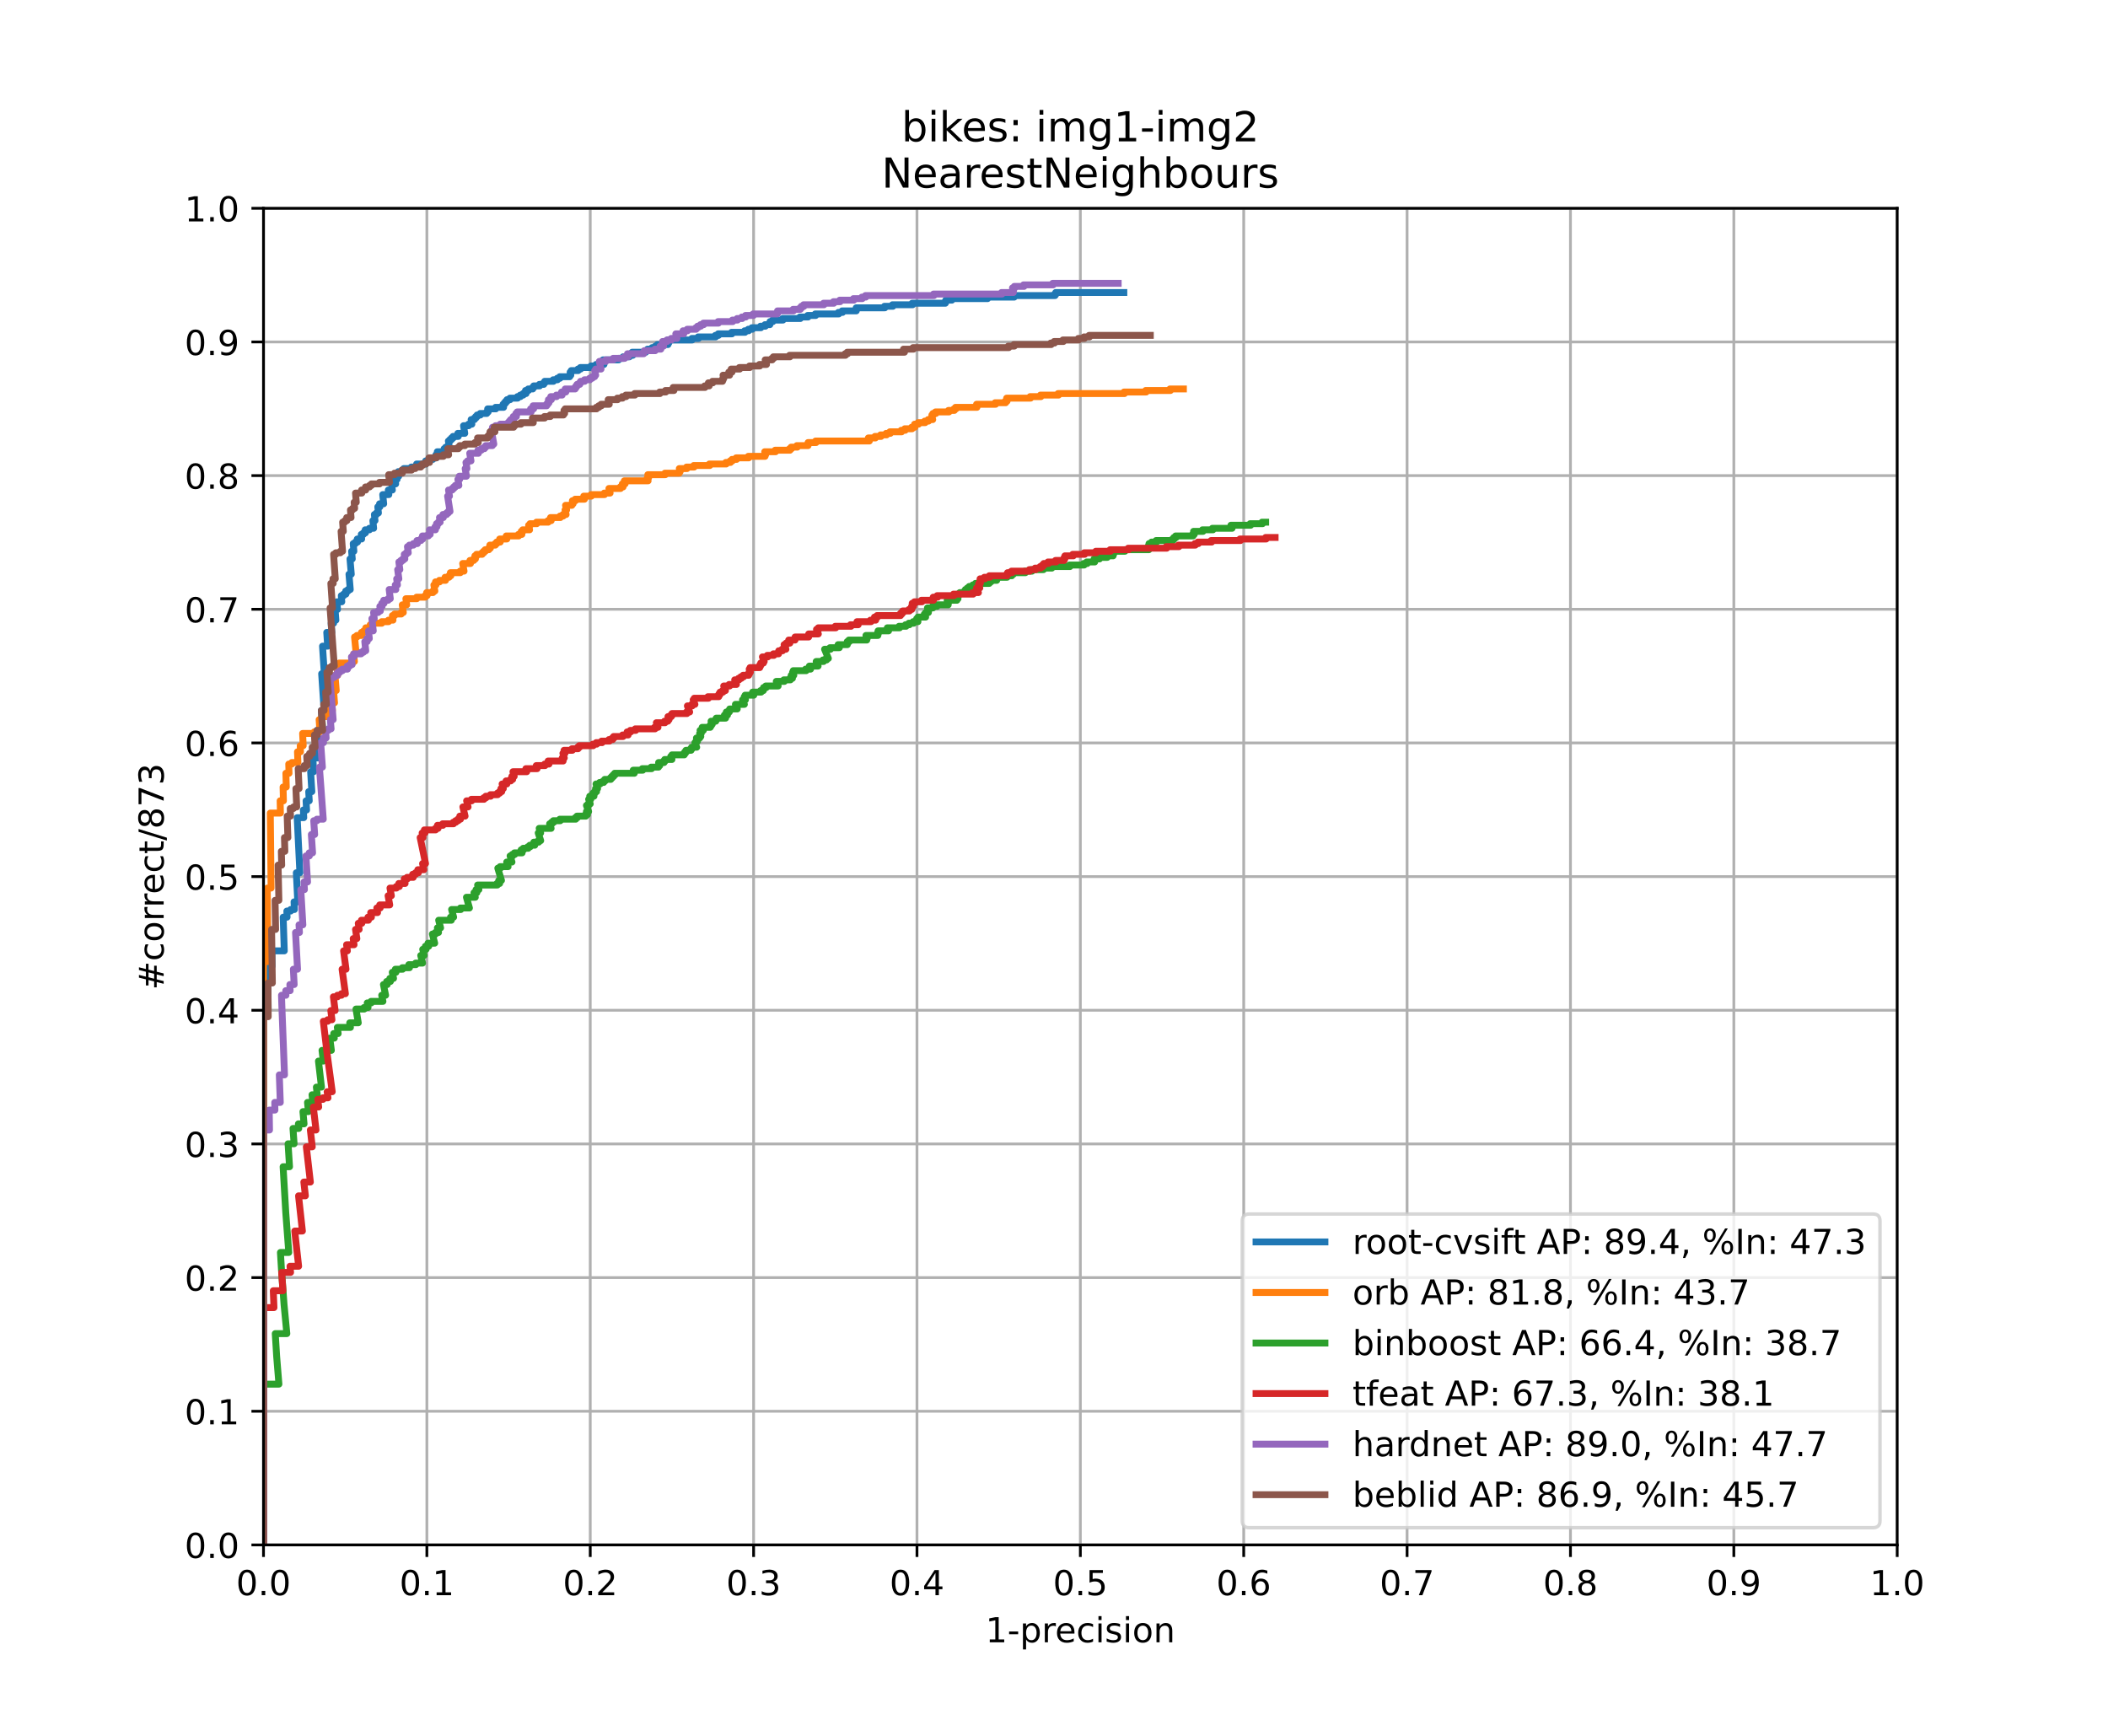 <?xml version="1.0" encoding="utf-8" standalone="no"?>
<!DOCTYPE svg PUBLIC "-//W3C//DTD SVG 1.1//EN"
  "http://www.w3.org/Graphics/SVG/1.1/DTD/svg11.dtd">
<!-- Created with matplotlib (https://matplotlib.org/) -->
<svg height="504pt" version="1.1" viewBox="0 0 612 504" width="612pt" xmlns="http://www.w3.org/2000/svg" xmlns:xlink="http://www.w3.org/1999/xlink">
 <defs>
  <style type="text/css">
*{stroke-linecap:butt;stroke-linejoin:round;}
  </style>
 </defs>
 <g id="figure_1">
  <g id="patch_1">
   <path d="M 0 504 
L 612 504 
L 612 0 
L 0 0 
z
" style="fill:#ffffff;"/>
  </g>
  <g id="axes_1">
   <g id="patch_2">
    <path d="M 76.5 448.56 
L 550.8 448.56 
L 550.8 60.48 
L 76.5 60.48 
z
" style="fill:#ffffff;"/>
   </g>
   <g id="matplotlib.axis_1">
    <g id="xtick_1">
     <g id="line2d_1">
      <path clip-path="url(#p800562ae8c)" d="M 76.5 448.56 
L 76.5 60.48 
" style="fill:none;stroke:#b0b0b0;stroke-linecap:square;stroke-width:0.8;"/>
     </g>
     <g id="line2d_2">
      <defs>
       <path d="M 0 0 
L 0 3.5 
" id="mdbdd14e152" style="stroke:#000000;stroke-width:0.8;"/>
      </defs>
      <g>
       <use style="stroke:#000000;stroke-width:0.8;" x="76.5" xlink:href="#mdbdd14e152" y="448.56"/>
      </g>
     </g>
     <g id="text_1">
      <!-- 0.0 -->
      <defs>
       <path d="M 31.781 66.406 
Q 24.172 66.406 20.328 58.906 
Q 16.5 51.422 16.5 36.375 
Q 16.5 21.391 20.328 13.891 
Q 24.172 6.391 31.781 6.391 
Q 39.453 6.391 43.281 13.891 
Q 47.125 21.391 47.125 36.375 
Q 47.125 51.422 43.281 58.906 
Q 39.453 66.406 31.781 66.406 
z
M 31.781 74.219 
Q 44.047 74.219 50.516 64.516 
Q 56.984 54.828 56.984 36.375 
Q 56.984 17.969 50.516 8.266 
Q 44.047 -1.422 31.781 -1.422 
Q 19.531 -1.422 13.062 8.266 
Q 6.594 17.969 6.594 36.375 
Q 6.594 54.828 13.062 64.516 
Q 19.531 74.219 31.781 74.219 
z
" id="DejaVuSans-48"/>
       <path d="M 10.688 12.406 
L 21 12.406 
L 21 0 
L 10.688 0 
z
" id="DejaVuSans-46"/>
      </defs>
      <g transform="translate(68.548 463.158)scale(0.1 -0.1)">
       <use xlink:href="#DejaVuSans-48"/>
       <use x="63.623" xlink:href="#DejaVuSans-46"/>
       <use x="95.41" xlink:href="#DejaVuSans-48"/>
      </g>
     </g>
    </g>
    <g id="xtick_2">
     <g id="line2d_3">
      <path clip-path="url(#p800562ae8c)" d="M 123.93 448.56 
L 123.93 60.48 
" style="fill:none;stroke:#b0b0b0;stroke-linecap:square;stroke-width:0.8;"/>
     </g>
     <g id="line2d_4">
      <g>
       <use style="stroke:#000000;stroke-width:0.8;" x="123.93" xlink:href="#mdbdd14e152" y="448.56"/>
      </g>
     </g>
     <g id="text_2">
      <!-- 0.1 -->
      <defs>
       <path d="M 12.406 8.297 
L 28.516 8.297 
L 28.516 63.922 
L 10.984 60.406 
L 10.984 69.391 
L 28.422 72.906 
L 38.281 72.906 
L 38.281 8.297 
L 54.391 8.297 
L 54.391 0 
L 12.406 0 
z
" id="DejaVuSans-49"/>
      </defs>
      <g transform="translate(115.978 463.158)scale(0.1 -0.1)">
       <use xlink:href="#DejaVuSans-48"/>
       <use x="63.623" xlink:href="#DejaVuSans-46"/>
       <use x="95.41" xlink:href="#DejaVuSans-49"/>
      </g>
     </g>
    </g>
    <g id="xtick_3">
     <g id="line2d_5">
      <path clip-path="url(#p800562ae8c)" d="M 171.36 448.56 
L 171.36 60.48 
" style="fill:none;stroke:#b0b0b0;stroke-linecap:square;stroke-width:0.8;"/>
     </g>
     <g id="line2d_6">
      <g>
       <use style="stroke:#000000;stroke-width:0.8;" x="171.36" xlink:href="#mdbdd14e152" y="448.56"/>
      </g>
     </g>
     <g id="text_3">
      <!-- 0.2 -->
      <defs>
       <path d="M 19.188 8.297 
L 53.609 8.297 
L 53.609 0 
L 7.328 0 
L 7.328 8.297 
Q 12.938 14.109 22.625 23.891 
Q 32.328 33.688 34.812 36.531 
Q 39.547 41.844 41.422 45.531 
Q 43.312 49.219 43.312 52.781 
Q 43.312 58.594 39.234 62.25 
Q 35.156 65.922 28.609 65.922 
Q 23.969 65.922 18.812 64.312 
Q 13.672 62.703 7.812 59.422 
L 7.812 69.391 
Q 13.766 71.781 18.938 73 
Q 24.125 74.219 28.422 74.219 
Q 39.75 74.219 46.484 68.547 
Q 53.219 62.891 53.219 53.422 
Q 53.219 48.922 51.531 44.891 
Q 49.859 40.875 45.406 35.406 
Q 44.188 33.984 37.641 27.219 
Q 31.109 20.453 19.188 8.297 
z
" id="DejaVuSans-50"/>
      </defs>
      <g transform="translate(163.408 463.158)scale(0.1 -0.1)">
       <use xlink:href="#DejaVuSans-48"/>
       <use x="63.623" xlink:href="#DejaVuSans-46"/>
       <use x="95.41" xlink:href="#DejaVuSans-50"/>
      </g>
     </g>
    </g>
    <g id="xtick_4">
     <g id="line2d_7">
      <path clip-path="url(#p800562ae8c)" d="M 218.79 448.56 
L 218.79 60.48 
" style="fill:none;stroke:#b0b0b0;stroke-linecap:square;stroke-width:0.8;"/>
     </g>
     <g id="line2d_8">
      <g>
       <use style="stroke:#000000;stroke-width:0.8;" x="218.79" xlink:href="#mdbdd14e152" y="448.56"/>
      </g>
     </g>
     <g id="text_4">
      <!-- 0.3 -->
      <defs>
       <path d="M 40.578 39.312 
Q 47.656 37.797 51.625 33 
Q 55.609 28.219 55.609 21.188 
Q 55.609 10.406 48.188 4.484 
Q 40.766 -1.422 27.094 -1.422 
Q 22.516 -1.422 17.656 -0.516 
Q 12.797 0.391 7.625 2.203 
L 7.625 11.719 
Q 11.719 9.328 16.594 8.109 
Q 21.484 6.891 26.812 6.891 
Q 36.078 6.891 40.938 10.547 
Q 45.797 14.203 45.797 21.188 
Q 45.797 27.641 41.281 31.266 
Q 36.766 34.906 28.719 34.906 
L 20.219 34.906 
L 20.219 43.016 
L 29.109 43.016 
Q 36.375 43.016 40.234 45.922 
Q 44.094 48.828 44.094 54.297 
Q 44.094 59.906 40.109 62.906 
Q 36.141 65.922 28.719 65.922 
Q 24.656 65.922 20.016 65.031 
Q 15.375 64.156 9.812 62.312 
L 9.812 71.094 
Q 15.438 72.656 20.344 73.438 
Q 25.25 74.219 29.594 74.219 
Q 40.828 74.219 47.359 69.109 
Q 53.906 64.016 53.906 55.328 
Q 53.906 49.266 50.438 45.094 
Q 46.969 40.922 40.578 39.312 
z
" id="DejaVuSans-51"/>
      </defs>
      <g transform="translate(210.838 463.158)scale(0.1 -0.1)">
       <use xlink:href="#DejaVuSans-48"/>
       <use x="63.623" xlink:href="#DejaVuSans-46"/>
       <use x="95.41" xlink:href="#DejaVuSans-51"/>
      </g>
     </g>
    </g>
    <g id="xtick_5">
     <g id="line2d_9">
      <path clip-path="url(#p800562ae8c)" d="M 266.22 448.56 
L 266.22 60.48 
" style="fill:none;stroke:#b0b0b0;stroke-linecap:square;stroke-width:0.8;"/>
     </g>
     <g id="line2d_10">
      <g>
       <use style="stroke:#000000;stroke-width:0.8;" x="266.22" xlink:href="#mdbdd14e152" y="448.56"/>
      </g>
     </g>
     <g id="text_5">
      <!-- 0.4 -->
      <defs>
       <path d="M 37.797 64.312 
L 12.891 25.391 
L 37.797 25.391 
z
M 35.203 72.906 
L 47.609 72.906 
L 47.609 25.391 
L 58.016 25.391 
L 58.016 17.188 
L 47.609 17.188 
L 47.609 0 
L 37.797 0 
L 37.797 17.188 
L 4.891 17.188 
L 4.891 26.703 
z
" id="DejaVuSans-52"/>
      </defs>
      <g transform="translate(258.268 463.158)scale(0.1 -0.1)">
       <use xlink:href="#DejaVuSans-48"/>
       <use x="63.623" xlink:href="#DejaVuSans-46"/>
       <use x="95.41" xlink:href="#DejaVuSans-52"/>
      </g>
     </g>
    </g>
    <g id="xtick_6">
     <g id="line2d_11">
      <path clip-path="url(#p800562ae8c)" d="M 313.65 448.56 
L 313.65 60.48 
" style="fill:none;stroke:#b0b0b0;stroke-linecap:square;stroke-width:0.8;"/>
     </g>
     <g id="line2d_12">
      <g>
       <use style="stroke:#000000;stroke-width:0.8;" x="313.65" xlink:href="#mdbdd14e152" y="448.56"/>
      </g>
     </g>
     <g id="text_6">
      <!-- 0.5 -->
      <defs>
       <path d="M 10.797 72.906 
L 49.516 72.906 
L 49.516 64.594 
L 19.828 64.594 
L 19.828 46.734 
Q 21.969 47.469 24.109 47.828 
Q 26.266 48.188 28.422 48.188 
Q 40.625 48.188 47.75 41.5 
Q 54.891 34.812 54.891 23.391 
Q 54.891 11.625 47.562 5.094 
Q 40.234 -1.422 26.906 -1.422 
Q 22.312 -1.422 17.547 -0.641 
Q 12.797 0.141 7.719 1.703 
L 7.719 11.625 
Q 12.109 9.234 16.797 8.062 
Q 21.484 6.891 26.703 6.891 
Q 35.156 6.891 40.078 11.328 
Q 45.016 15.766 45.016 23.391 
Q 45.016 31 40.078 35.438 
Q 35.156 39.891 26.703 39.891 
Q 22.75 39.891 18.812 39.016 
Q 14.891 38.141 10.797 36.281 
z
" id="DejaVuSans-53"/>
      </defs>
      <g transform="translate(305.698 463.158)scale(0.1 -0.1)">
       <use xlink:href="#DejaVuSans-48"/>
       <use x="63.623" xlink:href="#DejaVuSans-46"/>
       <use x="95.41" xlink:href="#DejaVuSans-53"/>
      </g>
     </g>
    </g>
    <g id="xtick_7">
     <g id="line2d_13">
      <path clip-path="url(#p800562ae8c)" d="M 361.08 448.56 
L 361.08 60.48 
" style="fill:none;stroke:#b0b0b0;stroke-linecap:square;stroke-width:0.8;"/>
     </g>
     <g id="line2d_14">
      <g>
       <use style="stroke:#000000;stroke-width:0.8;" x="361.08" xlink:href="#mdbdd14e152" y="448.56"/>
      </g>
     </g>
     <g id="text_7">
      <!-- 0.6 -->
      <defs>
       <path d="M 33.016 40.375 
Q 26.375 40.375 22.484 35.828 
Q 18.609 31.297 18.609 23.391 
Q 18.609 15.531 22.484 10.953 
Q 26.375 6.391 33.016 6.391 
Q 39.656 6.391 43.531 10.953 
Q 47.406 15.531 47.406 23.391 
Q 47.406 31.297 43.531 35.828 
Q 39.656 40.375 33.016 40.375 
z
M 52.594 71.297 
L 52.594 62.312 
Q 48.875 64.062 45.094 64.984 
Q 41.312 65.922 37.594 65.922 
Q 27.828 65.922 22.672 59.328 
Q 17.531 52.734 16.797 39.406 
Q 19.672 43.656 24.016 45.922 
Q 28.375 48.188 33.594 48.188 
Q 44.578 48.188 50.953 41.516 
Q 57.328 34.859 57.328 23.391 
Q 57.328 12.156 50.688 5.359 
Q 44.047 -1.422 33.016 -1.422 
Q 20.359 -1.422 13.672 8.266 
Q 6.984 17.969 6.984 36.375 
Q 6.984 53.656 15.188 63.938 
Q 23.391 74.219 37.203 74.219 
Q 40.922 74.219 44.703 73.484 
Q 48.484 72.75 52.594 71.297 
z
" id="DejaVuSans-54"/>
      </defs>
      <g transform="translate(353.128 463.158)scale(0.1 -0.1)">
       <use xlink:href="#DejaVuSans-48"/>
       <use x="63.623" xlink:href="#DejaVuSans-46"/>
       <use x="95.41" xlink:href="#DejaVuSans-54"/>
      </g>
     </g>
    </g>
    <g id="xtick_8">
     <g id="line2d_15">
      <path clip-path="url(#p800562ae8c)" d="M 408.51 448.56 
L 408.51 60.48 
" style="fill:none;stroke:#b0b0b0;stroke-linecap:square;stroke-width:0.8;"/>
     </g>
     <g id="line2d_16">
      <g>
       <use style="stroke:#000000;stroke-width:0.8;" x="408.51" xlink:href="#mdbdd14e152" y="448.56"/>
      </g>
     </g>
     <g id="text_8">
      <!-- 0.7 -->
      <defs>
       <path d="M 8.203 72.906 
L 55.078 72.906 
L 55.078 68.703 
L 28.609 0 
L 18.312 0 
L 43.219 64.594 
L 8.203 64.594 
z
" id="DejaVuSans-55"/>
      </defs>
      <g transform="translate(400.558 463.158)scale(0.1 -0.1)">
       <use xlink:href="#DejaVuSans-48"/>
       <use x="63.623" xlink:href="#DejaVuSans-46"/>
       <use x="95.41" xlink:href="#DejaVuSans-55"/>
      </g>
     </g>
    </g>
    <g id="xtick_9">
     <g id="line2d_17">
      <path clip-path="url(#p800562ae8c)" d="M 455.94 448.56 
L 455.94 60.48 
" style="fill:none;stroke:#b0b0b0;stroke-linecap:square;stroke-width:0.8;"/>
     </g>
     <g id="line2d_18">
      <g>
       <use style="stroke:#000000;stroke-width:0.8;" x="455.94" xlink:href="#mdbdd14e152" y="448.56"/>
      </g>
     </g>
     <g id="text_9">
      <!-- 0.8 -->
      <defs>
       <path d="M 31.781 34.625 
Q 24.75 34.625 20.719 30.859 
Q 16.703 27.094 16.703 20.516 
Q 16.703 13.922 20.719 10.156 
Q 24.75 6.391 31.781 6.391 
Q 38.812 6.391 42.859 10.172 
Q 46.922 13.969 46.922 20.516 
Q 46.922 27.094 42.891 30.859 
Q 38.875 34.625 31.781 34.625 
z
M 21.922 38.812 
Q 15.578 40.375 12.031 44.719 
Q 8.5 49.078 8.5 55.328 
Q 8.5 64.062 14.719 69.141 
Q 20.953 74.219 31.781 74.219 
Q 42.672 74.219 48.875 69.141 
Q 55.078 64.062 55.078 55.328 
Q 55.078 49.078 51.531 44.719 
Q 48 40.375 41.703 38.812 
Q 48.828 37.156 52.797 32.312 
Q 56.781 27.484 56.781 20.516 
Q 56.781 9.906 50.312 4.234 
Q 43.844 -1.422 31.781 -1.422 
Q 19.734 -1.422 13.25 4.234 
Q 6.781 9.906 6.781 20.516 
Q 6.781 27.484 10.781 32.312 
Q 14.797 37.156 21.922 38.812 
z
M 18.312 54.391 
Q 18.312 48.734 21.844 45.562 
Q 25.391 42.391 31.781 42.391 
Q 38.141 42.391 41.719 45.562 
Q 45.312 48.734 45.312 54.391 
Q 45.312 60.062 41.719 63.234 
Q 38.141 66.406 31.781 66.406 
Q 25.391 66.406 21.844 63.234 
Q 18.312 60.062 18.312 54.391 
z
" id="DejaVuSans-56"/>
      </defs>
      <g transform="translate(447.988 463.158)scale(0.1 -0.1)">
       <use xlink:href="#DejaVuSans-48"/>
       <use x="63.623" xlink:href="#DejaVuSans-46"/>
       <use x="95.41" xlink:href="#DejaVuSans-56"/>
      </g>
     </g>
    </g>
    <g id="xtick_10">
     <g id="line2d_19">
      <path clip-path="url(#p800562ae8c)" d="M 503.37 448.56 
L 503.37 60.48 
" style="fill:none;stroke:#b0b0b0;stroke-linecap:square;stroke-width:0.8;"/>
     </g>
     <g id="line2d_20">
      <g>
       <use style="stroke:#000000;stroke-width:0.8;" x="503.37" xlink:href="#mdbdd14e152" y="448.56"/>
      </g>
     </g>
     <g id="text_10">
      <!-- 0.9 -->
      <defs>
       <path d="M 10.984 1.516 
L 10.984 10.5 
Q 14.703 8.734 18.5 7.812 
Q 22.312 6.891 25.984 6.891 
Q 35.75 6.891 40.891 13.453 
Q 46.047 20.016 46.781 33.406 
Q 43.953 29.203 39.594 26.953 
Q 35.25 24.703 29.984 24.703 
Q 19.047 24.703 12.672 31.312 
Q 6.297 37.938 6.297 49.422 
Q 6.297 60.641 12.938 67.422 
Q 19.578 74.219 30.609 74.219 
Q 43.266 74.219 49.922 64.516 
Q 56.594 54.828 56.594 36.375 
Q 56.594 19.141 48.406 8.859 
Q 40.234 -1.422 26.422 -1.422 
Q 22.703 -1.422 18.891 -0.688 
Q 15.094 0.047 10.984 1.516 
z
M 30.609 32.422 
Q 37.25 32.422 41.125 36.953 
Q 45.016 41.5 45.016 49.422 
Q 45.016 57.281 41.125 61.844 
Q 37.25 66.406 30.609 66.406 
Q 23.969 66.406 20.094 61.844 
Q 16.219 57.281 16.219 49.422 
Q 16.219 41.5 20.094 36.953 
Q 23.969 32.422 30.609 32.422 
z
" id="DejaVuSans-57"/>
      </defs>
      <g transform="translate(495.418 463.158)scale(0.1 -0.1)">
       <use xlink:href="#DejaVuSans-48"/>
       <use x="63.623" xlink:href="#DejaVuSans-46"/>
       <use x="95.41" xlink:href="#DejaVuSans-57"/>
      </g>
     </g>
    </g>
    <g id="xtick_11">
     <g id="line2d_21">
      <path clip-path="url(#p800562ae8c)" d="M 550.8 448.56 
L 550.8 60.48 
" style="fill:none;stroke:#b0b0b0;stroke-linecap:square;stroke-width:0.8;"/>
     </g>
     <g id="line2d_22">
      <g>
       <use style="stroke:#000000;stroke-width:0.8;" x="550.8" xlink:href="#mdbdd14e152" y="448.56"/>
      </g>
     </g>
     <g id="text_11">
      <!-- 1.0 -->
      <g transform="translate(542.848 463.158)scale(0.1 -0.1)">
       <use xlink:href="#DejaVuSans-49"/>
       <use x="63.623" xlink:href="#DejaVuSans-46"/>
       <use x="95.41" xlink:href="#DejaVuSans-48"/>
      </g>
     </g>
    </g>
    <g id="text_12">
     <!-- 1-precision -->
     <defs>
      <path d="M 4.891 31.391 
L 31.203 31.391 
L 31.203 23.391 
L 4.891 23.391 
z
" id="DejaVuSans-45"/>
      <path d="M 18.109 8.203 
L 18.109 -20.797 
L 9.078 -20.797 
L 9.078 54.688 
L 18.109 54.688 
L 18.109 46.391 
Q 20.953 51.266 25.266 53.625 
Q 29.594 56 35.594 56 
Q 45.562 56 51.781 48.094 
Q 58.016 40.188 58.016 27.297 
Q 58.016 14.406 51.781 6.484 
Q 45.562 -1.422 35.594 -1.422 
Q 29.594 -1.422 25.266 0.953 
Q 20.953 3.328 18.109 8.203 
z
M 48.688 27.297 
Q 48.688 37.203 44.609 42.844 
Q 40.531 48.484 33.406 48.484 
Q 26.266 48.484 22.188 42.844 
Q 18.109 37.203 18.109 27.297 
Q 18.109 17.391 22.188 11.75 
Q 26.266 6.109 33.406 6.109 
Q 40.531 6.109 44.609 11.75 
Q 48.688 17.391 48.688 27.297 
z
" id="DejaVuSans-112"/>
      <path d="M 41.109 46.297 
Q 39.594 47.172 37.812 47.578 
Q 36.031 48 33.891 48 
Q 26.266 48 22.188 43.047 
Q 18.109 38.094 18.109 28.812 
L 18.109 0 
L 9.078 0 
L 9.078 54.688 
L 18.109 54.688 
L 18.109 46.188 
Q 20.953 51.172 25.484 53.578 
Q 30.031 56 36.531 56 
Q 37.453 56 38.578 55.875 
Q 39.703 55.766 41.062 55.516 
z
" id="DejaVuSans-114"/>
      <path d="M 56.203 29.594 
L 56.203 25.203 
L 14.891 25.203 
Q 15.484 15.922 20.484 11.062 
Q 25.484 6.203 34.422 6.203 
Q 39.594 6.203 44.453 7.469 
Q 49.312 8.734 54.109 11.281 
L 54.109 2.781 
Q 49.266 0.734 44.188 -0.344 
Q 39.109 -1.422 33.891 -1.422 
Q 20.797 -1.422 13.156 6.188 
Q 5.516 13.812 5.516 26.812 
Q 5.516 40.234 12.766 48.109 
Q 20.016 56 32.328 56 
Q 43.359 56 49.781 48.891 
Q 56.203 41.797 56.203 29.594 
z
M 47.219 32.234 
Q 47.125 39.594 43.094 43.984 
Q 39.062 48.391 32.422 48.391 
Q 24.906 48.391 20.391 44.141 
Q 15.875 39.891 15.188 32.172 
z
" id="DejaVuSans-101"/>
      <path d="M 48.781 52.594 
L 48.781 44.188 
Q 44.969 46.297 41.141 47.344 
Q 37.312 48.391 33.406 48.391 
Q 24.656 48.391 19.812 42.844 
Q 14.984 37.312 14.984 27.297 
Q 14.984 17.281 19.812 11.734 
Q 24.656 6.203 33.406 6.203 
Q 37.312 6.203 41.141 7.25 
Q 44.969 8.297 48.781 10.406 
L 48.781 2.094 
Q 45.016 0.344 40.984 -0.531 
Q 36.969 -1.422 32.422 -1.422 
Q 20.062 -1.422 12.781 6.344 
Q 5.516 14.109 5.516 27.297 
Q 5.516 40.672 12.859 48.328 
Q 20.219 56 33.016 56 
Q 37.156 56 41.109 55.141 
Q 45.062 54.297 48.781 52.594 
z
" id="DejaVuSans-99"/>
      <path d="M 9.422 54.688 
L 18.406 54.688 
L 18.406 0 
L 9.422 0 
z
M 9.422 75.984 
L 18.406 75.984 
L 18.406 64.594 
L 9.422 64.594 
z
" id="DejaVuSans-105"/>
      <path d="M 44.281 53.078 
L 44.281 44.578 
Q 40.484 46.531 36.375 47.5 
Q 32.281 48.484 27.875 48.484 
Q 21.188 48.484 17.844 46.438 
Q 14.5 44.391 14.5 40.281 
Q 14.5 37.156 16.891 35.375 
Q 19.281 33.594 26.516 31.984 
L 29.594 31.297 
Q 39.156 29.25 43.188 25.516 
Q 47.219 21.781 47.219 15.094 
Q 47.219 7.469 41.188 3.016 
Q 35.156 -1.422 24.609 -1.422 
Q 20.219 -1.422 15.453 -0.562 
Q 10.688 0.297 5.422 2 
L 5.422 11.281 
Q 10.406 8.688 15.234 7.391 
Q 20.062 6.109 24.812 6.109 
Q 31.156 6.109 34.562 8.281 
Q 37.984 10.453 37.984 14.406 
Q 37.984 18.062 35.516 20.016 
Q 33.062 21.969 24.703 23.781 
L 21.578 24.516 
Q 13.234 26.266 9.516 29.906 
Q 5.812 33.547 5.812 39.891 
Q 5.812 47.609 11.281 51.797 
Q 16.75 56 26.812 56 
Q 31.781 56 36.172 55.266 
Q 40.578 54.547 44.281 53.078 
z
" id="DejaVuSans-115"/>
      <path d="M 30.609 48.391 
Q 23.391 48.391 19.188 42.75 
Q 14.984 37.109 14.984 27.297 
Q 14.984 17.484 19.156 11.844 
Q 23.344 6.203 30.609 6.203 
Q 37.797 6.203 41.984 11.859 
Q 46.188 17.531 46.188 27.297 
Q 46.188 37.016 41.984 42.703 
Q 37.797 48.391 30.609 48.391 
z
M 30.609 56 
Q 42.328 56 49.016 48.375 
Q 55.719 40.766 55.719 27.297 
Q 55.719 13.875 49.016 6.219 
Q 42.328 -1.422 30.609 -1.422 
Q 18.844 -1.422 12.172 6.219 
Q 5.516 13.875 5.516 27.297 
Q 5.516 40.766 12.172 48.375 
Q 18.844 56 30.609 56 
z
" id="DejaVuSans-111"/>
      <path d="M 54.891 33.016 
L 54.891 0 
L 45.906 0 
L 45.906 32.719 
Q 45.906 40.484 42.875 44.328 
Q 39.844 48.188 33.797 48.188 
Q 26.516 48.188 22.312 43.547 
Q 18.109 38.922 18.109 30.906 
L 18.109 0 
L 9.078 0 
L 9.078 54.688 
L 18.109 54.688 
L 18.109 46.188 
Q 21.344 51.125 25.703 53.562 
Q 30.078 56 35.797 56 
Q 45.219 56 50.047 50.172 
Q 54.891 44.344 54.891 33.016 
z
" id="DejaVuSans-110"/>
     </defs>
     <g transform="translate(286.111 476.837)scale(0.1 -0.1)">
      <use xlink:href="#DejaVuSans-49"/>
      <use x="63.623" xlink:href="#DejaVuSans-45"/>
      <use x="99.707" xlink:href="#DejaVuSans-112"/>
      <use x="163.184" xlink:href="#DejaVuSans-114"/>
      <use x="202.047" xlink:href="#DejaVuSans-101"/>
      <use x="263.57" xlink:href="#DejaVuSans-99"/>
      <use x="318.551" xlink:href="#DejaVuSans-105"/>
      <use x="346.334" xlink:href="#DejaVuSans-115"/>
      <use x="398.434" xlink:href="#DejaVuSans-105"/>
      <use x="426.217" xlink:href="#DejaVuSans-111"/>
      <use x="487.398" xlink:href="#DejaVuSans-110"/>
     </g>
    </g>
   </g>
   <g id="matplotlib.axis_2">
    <g id="ytick_1">
     <g id="line2d_23">
      <path clip-path="url(#p800562ae8c)" d="M 76.5 448.56 
L 550.8 448.56 
" style="fill:none;stroke:#b0b0b0;stroke-linecap:square;stroke-width:0.8;"/>
     </g>
     <g id="line2d_24">
      <defs>
       <path d="M 0 0 
L -3.5 0 
" id="mad1eb2af9e" style="stroke:#000000;stroke-width:0.8;"/>
      </defs>
      <g>
       <use style="stroke:#000000;stroke-width:0.8;" x="76.5" xlink:href="#mad1eb2af9e" y="448.56"/>
      </g>
     </g>
     <g id="text_13">
      <!-- 0.0 -->
      <g transform="translate(53.597 452.359)scale(0.1 -0.1)">
       <use xlink:href="#DejaVuSans-48"/>
       <use x="63.623" xlink:href="#DejaVuSans-46"/>
       <use x="95.41" xlink:href="#DejaVuSans-48"/>
      </g>
     </g>
    </g>
    <g id="ytick_2">
     <g id="line2d_25">
      <path clip-path="url(#p800562ae8c)" d="M 76.5 409.752 
L 550.8 409.752 
" style="fill:none;stroke:#b0b0b0;stroke-linecap:square;stroke-width:0.8;"/>
     </g>
     <g id="line2d_26">
      <g>
       <use style="stroke:#000000;stroke-width:0.8;" x="76.5" xlink:href="#mad1eb2af9e" y="409.752"/>
      </g>
     </g>
     <g id="text_14">
      <!-- 0.1 -->
      <g transform="translate(53.597 413.551)scale(0.1 -0.1)">
       <use xlink:href="#DejaVuSans-48"/>
       <use x="63.623" xlink:href="#DejaVuSans-46"/>
       <use x="95.41" xlink:href="#DejaVuSans-49"/>
      </g>
     </g>
    </g>
    <g id="ytick_3">
     <g id="line2d_27">
      <path clip-path="url(#p800562ae8c)" d="M 76.5 370.944 
L 550.8 370.944 
" style="fill:none;stroke:#b0b0b0;stroke-linecap:square;stroke-width:0.8;"/>
     </g>
     <g id="line2d_28">
      <g>
       <use style="stroke:#000000;stroke-width:0.8;" x="76.5" xlink:href="#mad1eb2af9e" y="370.944"/>
      </g>
     </g>
     <g id="text_15">
      <!-- 0.2 -->
      <g transform="translate(53.597 374.743)scale(0.1 -0.1)">
       <use xlink:href="#DejaVuSans-48"/>
       <use x="63.623" xlink:href="#DejaVuSans-46"/>
       <use x="95.41" xlink:href="#DejaVuSans-50"/>
      </g>
     </g>
    </g>
    <g id="ytick_4">
     <g id="line2d_29">
      <path clip-path="url(#p800562ae8c)" d="M 76.5 332.136 
L 550.8 332.136 
" style="fill:none;stroke:#b0b0b0;stroke-linecap:square;stroke-width:0.8;"/>
     </g>
     <g id="line2d_30">
      <g>
       <use style="stroke:#000000;stroke-width:0.8;" x="76.5" xlink:href="#mad1eb2af9e" y="332.136"/>
      </g>
     </g>
     <g id="text_16">
      <!-- 0.3 -->
      <g transform="translate(53.597 335.935)scale(0.1 -0.1)">
       <use xlink:href="#DejaVuSans-48"/>
       <use x="63.623" xlink:href="#DejaVuSans-46"/>
       <use x="95.41" xlink:href="#DejaVuSans-51"/>
      </g>
     </g>
    </g>
    <g id="ytick_5">
     <g id="line2d_31">
      <path clip-path="url(#p800562ae8c)" d="M 76.5 293.328 
L 550.8 293.328 
" style="fill:none;stroke:#b0b0b0;stroke-linecap:square;stroke-width:0.8;"/>
     </g>
     <g id="line2d_32">
      <g>
       <use style="stroke:#000000;stroke-width:0.8;" x="76.5" xlink:href="#mad1eb2af9e" y="293.328"/>
      </g>
     </g>
     <g id="text_17">
      <!-- 0.4 -->
      <g transform="translate(53.597 297.127)scale(0.1 -0.1)">
       <use xlink:href="#DejaVuSans-48"/>
       <use x="63.623" xlink:href="#DejaVuSans-46"/>
       <use x="95.41" xlink:href="#DejaVuSans-52"/>
      </g>
     </g>
    </g>
    <g id="ytick_6">
     <g id="line2d_33">
      <path clip-path="url(#p800562ae8c)" d="M 76.5 254.52 
L 550.8 254.52 
" style="fill:none;stroke:#b0b0b0;stroke-linecap:square;stroke-width:0.8;"/>
     </g>
     <g id="line2d_34">
      <g>
       <use style="stroke:#000000;stroke-width:0.8;" x="76.5" xlink:href="#mad1eb2af9e" y="254.52"/>
      </g>
     </g>
     <g id="text_18">
      <!-- 0.5 -->
      <g transform="translate(53.597 258.319)scale(0.1 -0.1)">
       <use xlink:href="#DejaVuSans-48"/>
       <use x="63.623" xlink:href="#DejaVuSans-46"/>
       <use x="95.41" xlink:href="#DejaVuSans-53"/>
      </g>
     </g>
    </g>
    <g id="ytick_7">
     <g id="line2d_35">
      <path clip-path="url(#p800562ae8c)" d="M 76.5 215.712 
L 550.8 215.712 
" style="fill:none;stroke:#b0b0b0;stroke-linecap:square;stroke-width:0.8;"/>
     </g>
     <g id="line2d_36">
      <g>
       <use style="stroke:#000000;stroke-width:0.8;" x="76.5" xlink:href="#mad1eb2af9e" y="215.712"/>
      </g>
     </g>
     <g id="text_19">
      <!-- 0.6 -->
      <g transform="translate(53.597 219.511)scale(0.1 -0.1)">
       <use xlink:href="#DejaVuSans-48"/>
       <use x="63.623" xlink:href="#DejaVuSans-46"/>
       <use x="95.41" xlink:href="#DejaVuSans-54"/>
      </g>
     </g>
    </g>
    <g id="ytick_8">
     <g id="line2d_37">
      <path clip-path="url(#p800562ae8c)" d="M 76.5 176.904 
L 550.8 176.904 
" style="fill:none;stroke:#b0b0b0;stroke-linecap:square;stroke-width:0.8;"/>
     </g>
     <g id="line2d_38">
      <g>
       <use style="stroke:#000000;stroke-width:0.8;" x="76.5" xlink:href="#mad1eb2af9e" y="176.904"/>
      </g>
     </g>
     <g id="text_20">
      <!-- 0.7 -->
      <g transform="translate(53.597 180.703)scale(0.1 -0.1)">
       <use xlink:href="#DejaVuSans-48"/>
       <use x="63.623" xlink:href="#DejaVuSans-46"/>
       <use x="95.41" xlink:href="#DejaVuSans-55"/>
      </g>
     </g>
    </g>
    <g id="ytick_9">
     <g id="line2d_39">
      <path clip-path="url(#p800562ae8c)" d="M 76.5 138.096 
L 550.8 138.096 
" style="fill:none;stroke:#b0b0b0;stroke-linecap:square;stroke-width:0.8;"/>
     </g>
     <g id="line2d_40">
      <g>
       <use style="stroke:#000000;stroke-width:0.8;" x="76.5" xlink:href="#mad1eb2af9e" y="138.096"/>
      </g>
     </g>
     <g id="text_21">
      <!-- 0.8 -->
      <g transform="translate(53.597 141.895)scale(0.1 -0.1)">
       <use xlink:href="#DejaVuSans-48"/>
       <use x="63.623" xlink:href="#DejaVuSans-46"/>
       <use x="95.41" xlink:href="#DejaVuSans-56"/>
      </g>
     </g>
    </g>
    <g id="ytick_10">
     <g id="line2d_41">
      <path clip-path="url(#p800562ae8c)" d="M 76.5 99.288 
L 550.8 99.288 
" style="fill:none;stroke:#b0b0b0;stroke-linecap:square;stroke-width:0.8;"/>
     </g>
     <g id="line2d_42">
      <g>
       <use style="stroke:#000000;stroke-width:0.8;" x="76.5" xlink:href="#mad1eb2af9e" y="99.288"/>
      </g>
     </g>
     <g id="text_22">
      <!-- 0.9 -->
      <g transform="translate(53.597 103.087)scale(0.1 -0.1)">
       <use xlink:href="#DejaVuSans-48"/>
       <use x="63.623" xlink:href="#DejaVuSans-46"/>
       <use x="95.41" xlink:href="#DejaVuSans-57"/>
      </g>
     </g>
    </g>
    <g id="ytick_11">
     <g id="line2d_43">
      <path clip-path="url(#p800562ae8c)" d="M 76.5 60.48 
L 550.8 60.48 
" style="fill:none;stroke:#b0b0b0;stroke-linecap:square;stroke-width:0.8;"/>
     </g>
     <g id="line2d_44">
      <g>
       <use style="stroke:#000000;stroke-width:0.8;" x="76.5" xlink:href="#mad1eb2af9e" y="60.48"/>
      </g>
     </g>
     <g id="text_23">
      <!-- 1.0 -->
      <g transform="translate(53.597 64.279)scale(0.1 -0.1)">
       <use xlink:href="#DejaVuSans-49"/>
       <use x="63.623" xlink:href="#DejaVuSans-46"/>
       <use x="95.41" xlink:href="#DejaVuSans-48"/>
      </g>
     </g>
    </g>
    <g id="text_24">
     <!-- #correct/873 -->
     <defs>
      <path d="M 51.125 44 
L 36.922 44 
L 32.812 27.688 
L 47.125 27.688 
z
M 43.797 71.781 
L 38.719 51.516 
L 52.984 51.516 
L 58.109 71.781 
L 65.922 71.781 
L 60.891 51.516 
L 76.125 51.516 
L 76.125 44 
L 58.984 44 
L 54.984 27.688 
L 70.516 27.688 
L 70.516 20.219 
L 53.078 20.219 
L 48 0 
L 40.188 0 
L 45.219 20.219 
L 30.906 20.219 
L 25.875 0 
L 18.016 0 
L 23.094 20.219 
L 7.719 20.219 
L 7.719 27.688 
L 24.906 27.688 
L 29 44 
L 13.281 44 
L 13.281 51.516 
L 30.906 51.516 
L 35.891 71.781 
z
" id="DejaVuSans-35"/>
      <path d="M 18.312 70.219 
L 18.312 54.688 
L 36.812 54.688 
L 36.812 47.703 
L 18.312 47.703 
L 18.312 18.016 
Q 18.312 11.328 20.141 9.422 
Q 21.969 7.516 27.594 7.516 
L 36.812 7.516 
L 36.812 0 
L 27.594 0 
Q 17.188 0 13.234 3.875 
Q 9.281 7.766 9.281 18.016 
L 9.281 47.703 
L 2.688 47.703 
L 2.688 54.688 
L 9.281 54.688 
L 9.281 70.219 
z
" id="DejaVuSans-116"/>
      <path d="M 25.391 72.906 
L 33.688 72.906 
L 8.297 -9.281 
L 0 -9.281 
z
" id="DejaVuSans-47"/>
     </defs>
     <g transform="translate(47.517 287.443)rotate(-90)scale(0.1 -0.1)">
      <use xlink:href="#DejaVuSans-35"/>
      <use x="83.789" xlink:href="#DejaVuSans-99"/>
      <use x="138.77" xlink:href="#DejaVuSans-111"/>
      <use x="199.951" xlink:href="#DejaVuSans-114"/>
      <use x="239.314" xlink:href="#DejaVuSans-114"/>
      <use x="278.178" xlink:href="#DejaVuSans-101"/>
      <use x="339.701" xlink:href="#DejaVuSans-99"/>
      <use x="394.682" xlink:href="#DejaVuSans-116"/>
      <use x="433.891" xlink:href="#DejaVuSans-47"/>
      <use x="467.582" xlink:href="#DejaVuSans-56"/>
      <use x="531.205" xlink:href="#DejaVuSans-55"/>
      <use x="594.828" xlink:href="#DejaVuSans-51"/>
     </g>
    </g>
   </g>
   <g id="line2d_45">
    <path clip-path="url(#p800562ae8c)" d="M 76.5 448.115 
L 76.5 292.972 
L 77.851 292.972 
L 77.751 280.525 
L 78.996 280.525 
L 78.932 276.08 
L 82.534 276.08 
L 82.214 266.3 
L 83.341 266.3 
L 83.276 264.522 
L 84.386 264.522 
L 84.368 264.078 
L 85.47 264.078 
L 85.365 261.855 
L 86.45 261.855 
L 86.028 253.409 
L 87.063 253.409 
L 86.279 237.405 
L 88.187 237.405 
L 88.068 235.183 
L 89.007 235.183 
L 88.857 232.515 
L 89.78 232.515 
L 89.623 229.848 
L 90.533 229.848 
L 90.182 224.069 
L 91.066 224.069 
L 90.818 220.068 
L 92.548 220.068 
L 92.023 212.067 
L 93.685 212.067 
L 93.289 206.288 
L 94.098 206.288 
L 93.382 195.619 
L 94.156 195.619 
L 93.634 187.617 
L 95.13 187.617 
L 94.86 183.616 
L 96.326 183.616 
L 96.137 180.949 
L 96.859 180.949 
L 96.795 180.06 
L 97.513 180.06 
L 97.283 176.948 
L 97.992 176.948 
L 97.825 174.726 
L 99.225 174.726 
L 99.086 172.948 
L 99.779 172.948 
L 99.743 172.503 
L 100.433 172.503 
L 100.36 171.614 
L 101.045 171.614 
L 101.008 171.169 
L 101.69 171.169 
L 101.314 166.724 
L 101.985 166.724 
L 101.61 162.279 
L 102.27 162.279 
L 102.082 160.056 
L 102.735 160.056 
L 102.545 157.833 
L 103.192 157.833 
L 103.154 157.389 
L 103.798 157.389 
L 103.72 156.5 
L 104.999 156.5 
L 104.877 155.166 
L 105.511 155.166 
L 105.47 154.722 
L 106.102 154.722 
L 106.018 153.833 
L 107.273 153.833 
L 107.229 153.388 
L 108.475 153.388 
L 108.252 151.165 
L 108.869 151.165 
L 108.689 149.387 
L 109.301 149.387 
L 109.256 148.943 
L 109.865 148.943 
L 109.681 147.165 
L 110.286 147.165 
L 110.193 146.275 
L 111.394 146.275 
L 111.111 143.608 
L 112.886 143.608 
L 112.74 142.275 
L 113.911 142.275 
L 113.712 140.496 
L 114.872 140.496 
L 114.72 139.163 
L 115.295 139.163 
L 115.193 138.274 
L 115.765 138.274 
L 115.611 136.94 
L 116.747 136.94 
L 116.695 136.496 
L 117.26 136.496 
L 117.207 136.051 
L 119.451 136.051 
L 119.395 135.607 
L 121.061 135.607 
L 120.947 134.718 
L 123.688 134.718 
L 123.568 133.828 
L 124.652 133.828 
L 124.591 133.384 
L 125.669 133.384 
L 125.607 132.939 
L 126.678 132.939 
L 126.552 132.05 
L 127.084 132.05 
L 126.957 131.161 
L 129.069 131.161 
L 128.938 130.272 
L 129.462 130.272 
L 129.396 129.828 
L 130.438 129.828 
L 130.172 128.049 
L 130.689 128.049 
L 130.623 127.605 
L 131.137 127.605 
L 131.071 127.16 
L 131.584 127.16 
L 131.516 126.716 
L 133.047 126.716 
L 132.909 125.827 
L 134.928 125.827 
L 134.578 123.604 
L 136.071 123.604 
L 136 123.16 
L 136.989 123.16 
L 136.773 121.826 
L 137.754 121.826 
L 137.682 121.381 
L 138.17 121.381 
L 138.097 120.937 
L 138.584 120.937 
L 138.511 120.492 
L 139.48 120.492 
L 139.406 120.048 
L 141.328 120.048 
L 141.253 119.603 
L 141.73 119.603 
L 141.578 118.714 
L 143.944 118.714 
L 143.866 118.27 
L 146.202 118.27 
L 146.042 117.381 
L 146.505 117.381 
L 146.425 116.936 
L 146.887 116.936 
L 146.807 116.492 
L 147.267 116.492 
L 147.186 116.047 
L 148.103 116.047 
L 148.021 115.602 
L 150.292 115.602 
L 150.209 115.158 
L 151.109 115.158 
L 151.025 114.713 
L 151.921 114.713 
L 151.836 114.269 
L 152.727 114.269 
L 152.557 113.38 
L 153.442 113.38 
L 153.357 112.935 
L 154.676 112.935 
L 154.589 112.491 
L 155.026 112.491 
L 154.94 112.046 
L 156.678 112.046 
L 156.59 111.602 
L 157.883 111.602 
L 157.794 111.157 
L 158.222 111.157 
L 158.133 110.713 
L 160.683 110.713 
L 160.592 110.268 
L 161.854 110.268 
L 161.762 109.824 
L 162.597 109.824 
L 162.505 109.379 
L 165.4 109.379 
L 165.305 108.934 
L 165.715 108.934 
L 165.526 108.045 
L 165.934 108.045 
L 165.839 107.601 
L 167.865 107.601 
L 167.769 107.156 
L 168.573 107.156 
L 168.476 106.712 
L 171.656 106.712 
L 171.557 106.267 
L 173.126 106.267 
L 173.026 105.823 
L 175.353 105.823 
L 175.05 104.489 
L 179.609 104.489 
L 179.505 104.045 
L 180.999 104.045 
L 180.894 103.6 
L 182.743 103.6 
L 182.637 103.155 
L 183.737 103.155 
L 183.524 102.266 
L 187.496 102.266 
L 187.387 101.822 
L 188.1 101.822 
L 187.991 101.377 
L 189.407 101.377 
L 189.296 100.933 
L 190.35 100.933 
L 190.24 100.488 
L 190.939 100.488 
L 190.828 100.044 
L 193.937 100.044 
L 193.824 99.599 
L 194.166 99.599 
L 193.941 98.71 
L 200.965 98.71 
L 200.848 98.266 
L 202.803 98.266 
L 202.686 97.821 
L 207.791 97.821 
L 207.671 97.376 
L 208.611 97.376 
L 208.49 96.932 
L 212.503 96.932 
L 212.381 96.487 
L 216.298 96.487 
L 216.174 96.043 
L 217.36 96.043 
L 217.236 95.598 
L 218.413 95.598 
L 218.288 95.154 
L 220.906 95.154 
L 220.78 94.709 
L 222.216 94.709 
L 222.089 94.265 
L 223.512 94.265 
L 223.385 93.82 
L 223.668 93.82 
L 223.541 93.376 
L 224.387 93.376 
L 224.26 92.931 
L 227.322 92.931 
L 227.193 92.487 
L 232.347 92.487 
L 232.217 92.042 
L 234.6 92.042 
L 234.469 91.598 
L 236.816 91.598 
L 236.684 91.153 
L 243.518 91.153 
L 243.383 90.708 
L 244.616 90.708 
L 244.481 90.264 
L 248.598 90.264 
L 248.462 89.819 
L 248.7 89.819 
L 248.565 89.375 
L 256.909 89.375 
L 256.77 88.93 
L 259.228 88.93 
L 259.089 88.486 
L 264.95 88.486 
L 264.809 88.041 
L 274.466 88.041 
L 274.324 87.597 
L 274.72 87.597 
L 274.578 87.152 
L 276.347 87.152 
L 276.205 86.708 
L 286.723 86.708 
L 286.58 86.263 
L 294.464 86.263 
L 294.32 85.819 
L 306.309 85.819 
L 306.164 85.374 
L 306.627 85.374 
L 306.482 84.929 
L 326.276 84.929 
L 326.276 84.929 
" style="fill:none;stroke:#1f77b4;stroke-linecap:square;stroke-width:2;"/>
   </g>
   <g id="line2d_46">
    <path clip-path="url(#p800562ae8c)" d="M 76.5 448.115 
L 76.5 279.192 
L 77.742 279.192 
L 77.603 257.854 
L 78.701 257.854 
L 78.476 236.072 
L 81.41 236.072 
L 81.33 232.515 
L 82.284 232.515 
L 82.18 228.515 
L 83.114 228.515 
L 82.997 224.514 
L 83.911 224.514 
L 83.825 221.847 
L 84.725 221.847 
L 84.709 221.402 
L 86.495 221.402 
L 86.363 218.29 
L 87.239 218.29 
L 87.158 216.512 
L 88.025 216.512 
L 87.855 212.956 
L 91.241 212.956 
L 91.214 212.511 
L 92.885 212.511 
L 92.65 208.955 
L 93.47 208.955 
L 93.409 208.066 
L 95.034 208.066 
L 94.903 206.288 
L 96.506 206.288 
L 96.331 204.065 
L 97.122 204.065 
L 96.839 200.509 
L 97.616 200.509 
L 97.261 196.064 
L 98.023 196.064 
L 97.879 194.285 
L 98.634 194.285 
L 98.487 192.507 
L 102.201 192.507 
L 102.159 192.063 
L 102.893 192.063 
L 102.679 189.84 
L 103.405 189.84 
L 102.934 184.95 
L 103.646 184.95 
L 103.603 184.506 
L 105.018 184.506 
L 104.928 183.616 
L 105.63 183.616 
L 105.584 183.172 
L 106.283 183.172 
L 106.19 182.283 
L 107.577 182.283 
L 107.481 181.394 
L 108.169 181.394 
L 108.12 180.949 
L 110.848 180.949 
L 110.796 180.505 
L 112.817 180.505 
L 112.761 180.06 
L 114.097 180.06 
L 113.926 178.727 
L 114.588 178.727 
L 114.53 178.282 
L 116.501 178.282 
L 116.441 177.838 
L 117.093 177.838 
L 116.791 175.615 
L 118.081 175.615 
L 117.835 173.837 
L 121.009 173.837 
L 120.944 173.392 
L 123.447 173.392 
L 123.378 172.948 
L 123.999 172.948 
L 123.861 172.059 
L 125.707 172.059 
L 125.636 171.614 
L 126.247 171.614 
L 125.963 169.836 
L 126.569 169.836 
L 126.426 168.947 
L 127.63 168.947 
L 127.558 168.502 
L 129.349 168.502 
L 129.2 167.613 
L 130.383 167.613 
L 130.307 167.169 
L 130.895 167.169 
L 130.744 166.28 
L 133.652 166.28 
L 133.573 165.835 
L 134.724 165.835 
L 134.326 163.612 
L 136.595 163.612 
L 136.432 162.723 
L 137.555 162.723 
L 137.472 162.279 
L 138.031 162.279 
L 137.865 161.39 
L 138.421 161.39 
L 138.338 160.945 
L 139.994 160.945 
L 139.909 160.501 
L 140.458 160.501 
L 140.372 160.056 
L 140.919 160.056 
L 140.833 159.612 
L 141.921 159.612 
L 141.834 159.167 
L 142.375 159.167 
L 142.201 158.278 
L 143.812 158.278 
L 143.724 157.833 
L 144.257 157.833 
L 144.168 157.389 
L 145.23 157.389 
L 145.051 156.5 
L 147.153 156.5 
L 146.971 155.611 
L 150.59 155.611 
L 150.496 155.166 
L 151.517 155.166 
L 151.326 154.277 
L 151.834 154.277 
L 151.738 153.833 
L 153.753 153.833 
L 153.462 152.499 
L 153.961 152.499 
L 153.864 152.054 
L 155.846 152.054 
L 155.747 151.61 
L 159.165 151.61 
L 159.063 151.165 
L 160.028 151.165 
L 159.823 150.276 
L 162.684 150.276 
L 162.579 149.832 
L 163.522 149.832 
L 163.417 149.387 
L 164.355 149.387 
L 164.037 148.054 
L 164.503 148.054 
L 164.186 146.72 
L 166.033 146.72 
L 165.926 146.275 
L 166.385 146.275 
L 166.171 145.386 
L 167.084 145.386 
L 166.977 144.942 
L 169.686 144.942 
L 169.467 144.053 
L 171.692 144.053 
L 171.581 143.608 
L 175.518 143.608 
L 175.404 143.164 
L 177.126 143.164 
L 176.781 141.83 
L 180.169 141.83 
L 180.052 141.386 
L 180.889 141.386 
L 180.654 140.496 
L 181.486 140.496 
L 181.25 139.607 
L 188.161 139.607 
L 187.916 138.718 
L 188.314 138.718 
L 188.069 137.829 
L 193.156 137.829 
L 193.031 137.385 
L 197.222 137.385 
L 197.093 136.94 
L 197.469 136.94 
L 197.213 136.051 
L 199.448 136.051 
L 199.319 135.607 
L 201.525 135.607 
L 201.394 135.162 
L 206.077 135.162 
L 205.943 134.718 
L 210.845 134.718 
L 210.709 134.273 
L 212.083 134.273 
L 211.946 133.828 
L 212.628 133.828 
L 212.491 133.384 
L 213.847 133.384 
L 213.71 132.939 
L 217.381 132.939 
L 217.242 132.495 
L 222.118 132.495 
L 221.977 132.05 
L 222.296 132.05 
L 222.013 131.161 
L 225.175 131.161 
L 225.032 130.717 
L 229.355 130.717 
L 229.21 130.272 
L 229.818 130.272 
L 229.673 129.828 
L 231.483 129.828 
L 231.337 129.383 
L 234.6 129.383 
L 234.453 128.939 
L 234.747 128.939 
L 234.6 128.494 
L 236.925 128.494 
L 236.778 128.049 
L 252.397 128.049 
L 252.09 127.16 
L 254.157 127.16 
L 254.004 126.716 
L 255.789 126.716 
L 255.635 126.271 
L 257.398 126.271 
L 257.243 125.827 
L 258.489 125.827 
L 258.335 125.382 
L 261.767 125.382 
L 261.612 124.938 
L 262.818 124.938 
L 262.663 124.493 
L 264.808 124.493 
L 264.652 124.049 
L 265.595 124.049 
L 265.439 123.604 
L 265.674 123.604 
L 265.518 123.16 
L 266.686 123.16 
L 266.53 122.715 
L 268.607 122.715 
L 268.451 122.271 
L 269.591 122.271 
L 269.436 121.826 
L 270.792 121.826 
L 270.48 120.937 
L 270.705 120.937 
L 270.549 120.492 
L 270.997 120.492 
L 270.842 120.048 
L 271.733 120.048 
L 271.578 119.603 
L 275.52 119.603 
L 275.364 119.159 
L 277.08 119.159 
L 276.924 118.714 
L 277.562 118.714 
L 277.406 118.27 
L 283.624 118.27 
L 283.467 117.825 
L 283.67 117.825 
L 283.513 117.381 
L 289.057 117.381 
L 288.899 116.936 
L 291.965 116.936 
L 291.807 116.492 
L 292.374 116.492 
L 292.217 116.047 
L 292.405 116.047 
L 292.248 115.602 
L 299.206 115.602 
L 299.048 115.158 
L 302.215 115.158 
L 302.057 114.713 
L 307.328 114.713 
L 307.17 114.269 
L 326.477 114.269 
L 326.32 113.824 
L 332.761 113.824 
L 332.605 113.38 
L 339.813 113.38 
L 339.658 112.935 
L 343.568 112.935 
L 343.568 112.935 
" style="fill:none;stroke:#ff7f0e;stroke-linecap:square;stroke-width:2;"/>
   </g>
   <g id="line2d_47">
    <path clip-path="url(#p800562ae8c)" d="M 76.5 448.115 
L 76.5 401.884 
L 80.975 401.884 
L 80.325 393.882 
L 79.912 387.214 
L 83.276 387.214 
L 82.466 378.768 
L 81.712 368.544 
L 81.415 363.654 
L 83.835 363.654 
L 82.968 352.096 
L 82.192 338.76 
L 84.059 338.76 
L 83.632 332.092 
L 85.382 332.092 
L 85.061 327.646 
L 86.737 327.646 
L 86.627 326.313 
L 88.273 326.313 
L 87.949 322.756 
L 89.539 322.756 
L 89.276 320.089 
L 90.824 320.089 
L 90.588 317.866 
L 92.102 317.866 
L 91.85 315.644 
L 93.33 315.644 
L 92.455 308.087 
L 93.852 308.087 
L 93.49 304.975 
L 96.204 304.975 
L 95.747 301.419 
L 97.062 301.419 
L 96.885 300.085 
L 98.182 300.085 
L 97.937 298.307 
L 101.743 298.307 
L 101.532 296.973 
L 104.015 296.973 
L 103.347 292.972 
L 105.746 292.972 
L 105.668 292.528 
L 106.855 292.528 
L 106.614 291.194 
L 107.786 291.194 
L 107.704 290.75 
L 111.175 290.75 
L 110.816 288.972 
L 111.95 288.972 
L 111.322 285.86 
L 112.432 285.86 
L 112.251 284.971 
L 113.35 284.971 
L 113.167 284.082 
L 114.255 284.082 
L 113.883 282.304 
L 114.957 282.304 
L 114.769 281.414 
L 116.891 281.414 
L 116.792 280.97 
L 118.889 280.97 
L 118.685 280.081 
L 120.753 280.081 
L 120.647 279.636 
L 122.691 279.636 
L 122.149 277.414 
L 123.152 277.414 
L 122.719 275.635 
L 123.71 275.635 
L 123.493 274.746 
L 124.475 274.746 
L 124.256 273.857 
L 126.199 273.857 
L 125.529 271.19 
L 126.482 271.19 
L 126.37 270.746 
L 127.318 270.746 
L 126.98 269.412 
L 127.917 269.412 
L 127.355 267.189 
L 131.029 267.189 
L 130.794 266.3 
L 131.699 266.3 
L 131.11 264.078 
L 133.778 264.078 
L 133.657 263.633 
L 136.286 263.633 
L 135.419 260.521 
L 137.983 260.521 
L 137.606 259.188 
L 138.449 259.188 
L 138.198 258.299 
L 139.034 258.299 
L 138.656 256.965 
L 144.392 256.965 
L 144.257 256.52 
L 145.062 256.52 
L 144.792 255.631 
L 145.591 255.631 
L 144.52 252.075 
L 145.306 252.075 
L 145.173 251.631 
L 147.508 251.631 
L 147.102 250.297 
L 148.637 250.297 
L 148.092 248.519 
L 148.851 248.519 
L 148.715 248.074 
L 149.469 248.074 
L 149.333 247.63 
L 151.575 247.63 
L 151.297 246.741 
L 152.037 246.741 
L 151.897 246.296 
L 153.366 246.296 
L 153.225 245.852 
L 153.954 245.852 
L 153.813 245.407 
L 155.261 245.407 
L 154.975 244.518 
L 156.409 244.518 
L 156.265 244.073 
L 156.977 244.073 
L 156.257 241.851 
L 156.962 241.851 
L 156.533 240.517 
L 160.004 240.517 
L 159.565 239.184 
L 160.249 239.184 
L 160.103 238.739 
L 160.783 238.739 
L 160.637 238.294 
L 162.662 238.294 
L 162.513 237.85 
L 167.151 237.85 
L 166.997 237.405 
L 167.649 237.405 
L 167.495 236.961 
L 170.08 236.961 
L 169.923 236.516 
L 170.563 236.516 
L 170.248 235.627 
L 170.884 235.627 
L 170.257 233.849 
L 170.888 233.849 
L 170.732 233.405 
L 171.36 233.405 
L 170.892 232.071 
L 171.516 232.071 
L 171.205 231.182 
L 172.443 231.182 
L 172.131 230.293 
L 172.746 230.293 
L 172.59 229.848 
L 173.202 229.848 
L 172.89 228.959 
L 173.499 228.959 
L 173.032 227.626 
L 174.239 227.626 
L 174.083 227.181 
L 175.281 227.181 
L 175.124 226.736 
L 175.72 226.736 
L 175.563 226.292 
L 177.335 226.292 
L 177.177 225.847 
L 177.763 225.847 
L 177.605 225.403 
L 178.189 225.403 
L 178.03 224.958 
L 178.611 224.958 
L 178.452 224.514 
L 184.163 224.514 
L 183.834 223.625 
L 186.618 223.625 
L 186.451 223.18 
L 189.191 223.18 
L 189.022 222.736 
L 191.181 222.736 
L 191.011 222.291 
L 191.546 222.291 
L 191.205 221.402 
L 192.798 221.402 
L 192.627 220.958 
L 193.154 220.958 
L 192.982 220.513 
L 195.075 220.513 
L 194.729 219.624 
L 195.248 219.624 
L 195.075 219.179 
L 198.658 219.179 
L 198.482 218.735 
L 198.988 218.735 
L 198.812 218.29 
L 199.316 218.29 
L 199.14 217.846 
L 200.641 217.846 
L 200.465 217.401 
L 200.962 217.401 
L 200.785 216.957 
L 202.266 216.957 
L 201.737 215.623 
L 202.226 215.623 
L 202.05 215.179 
L 202.538 215.179 
L 202.186 214.289 
L 203.156 214.289 
L 202.98 213.845 
L 203.462 213.845 
L 203.111 212.956 
L 203.591 212.956 
L 203.241 212.067 
L 204.196 212.067 
L 203.846 211.178 
L 206.207 211.178 
L 206.03 210.733 
L 206.498 210.733 
L 206.322 210.289 
L 206.788 210.289 
L 206.436 209.4 
L 207.825 209.4 
L 207.649 208.955 
L 208.109 208.955 
L 207.933 208.511 
L 210.665 208.511 
L 210.309 207.621 
L 211.209 207.621 
L 210.854 206.732 
L 211.747 206.732 
L 211.57 206.288 
L 212.014 206.288 
L 211.837 205.843 
L 214.041 205.843 
L 213.506 204.51 
L 216.108 204.51 
L 215.571 203.176 
L 216.428 203.176 
L 216.071 202.287 
L 216.497 202.287 
L 216.319 201.842 
L 218.85 201.842 
L 218.492 200.953 
L 220.981 200.953 
L 220.801 200.509 
L 221.622 200.509 
L 221.441 200.064 
L 221.85 200.064 
L 221.67 199.62 
L 222.484 199.62 
L 222.303 199.175 
L 225.913 199.175 
L 225.368 197.842 
L 227.726 197.842 
L 227.544 197.397 
L 229.482 197.397 
L 229.298 196.953 
L 230.067 196.953 
L 229.701 196.064 
L 230.464 196.064 
L 230.099 195.174 
L 230.479 195.174 
L 230.297 194.73 
L 234.045 194.73 
L 233.861 194.285 
L 235.335 194.285 
L 234.967 193.396 
L 237.511 193.396 
L 236.957 192.063 
L 239.102 192.063 
L 238.917 191.618 
L 239.978 191.618 
L 239.792 191.174 
L 240.495 191.174 
L 239.391 188.506 
L 241.129 188.506 
L 240.945 188.062 
L 243.684 188.062 
L 243.316 187.173 
L 246.004 187.173 
L 245.819 186.728 
L 246.151 186.728 
L 245.967 186.284 
L 246.629 186.284 
L 246.445 185.839 
L 251.642 185.839 
L 251.455 185.395 
L 251.774 185.395 
L 251.401 184.506 
L 254.861 184.506 
L 254.674 184.061 
L 254.984 184.061 
L 254.797 183.616 
L 255.107 183.616 
L 254.92 183.172 
L 257.98 183.172 
L 257.605 182.283 
L 261.192 182.283 
L 261.004 181.838 
L 263.055 181.838 
L 262.866 181.394 
L 264.025 181.394 
L 263.837 180.949 
L 265.271 180.949 
L 265.083 180.505 
L 266.503 180.505 
L 266.126 179.616 
L 266.69 179.616 
L 266.501 179.171 
L 268.733 179.171 
L 268.357 178.282 
L 268.909 178.282 
L 268.721 177.838 
L 269.545 177.838 
L 269.357 177.393 
L 269.631 177.393 
L 269.256 176.504 
L 270.885 176.504 
L 270.698 176.059 
L 272.041 176.059 
L 271.853 175.615 
L 275.284 175.615 
L 275.096 175.17 
L 275.357 175.17 
L 274.982 174.281 
L 277.812 174.281 
L 277.624 173.837 
L 278.133 173.837 
L 277.758 172.948 
L 278.264 172.948 
L 278.077 172.503 
L 278.833 172.503 
L 278.646 172.059 
L 280.144 172.059 
L 279.958 171.614 
L 280.453 171.614 
L 280.267 171.169 
L 281.007 171.169 
L 280.82 170.725 
L 281.556 170.725 
L 281.37 170.28 
L 282.587 170.28 
L 282.401 169.836 
L 283.366 169.836 
L 283.181 169.391 
L 287.207 169.391 
L 287.02 168.947 
L 287.718 168.947 
L 287.532 168.502 
L 289.375 168.502 
L 289.189 168.058 
L 289.417 168.058 
L 289.231 167.613 
L 292.388 167.613 
L 292.202 167.169 
L 293.752 167.169 
L 293.566 166.724 
L 294.225 166.724 
L 294.039 166.28 
L 297.707 166.28 
L 297.521 165.835 
L 299.63 165.835 
L 299.445 165.391 
L 302.95 165.391 
L 302.764 164.946 
L 305.38 164.946 
L 305.194 164.501 
L 310.643 164.501 
L 310.458 164.057 
L 314.756 164.057 
L 314.571 163.612 
L 315.668 163.612 
L 315.483 163.168 
L 317.823 163.168 
L 317.639 162.723 
L 317.817 162.723 
L 317.633 162.279 
L 319.224 162.279 
L 319.04 161.834 
L 321.472 161.834 
L 321.289 161.39 
L 323.164 161.39 
L 322.981 160.945 
L 323.319 160.945 
L 323.136 160.501 
L 323.305 160.501 
L 323.122 160.056 
L 326.604 160.056 
L 326.422 159.612 
L 333.538 159.612 
L 333.357 159.167 
L 333.663 159.167 
L 333.482 158.722 
L 333.635 158.722 
L 333.454 158.278 
L 333.759 158.278 
L 333.579 157.833 
L 334.487 157.833 
L 334.308 157.389 
L 335.806 157.389 
L 335.627 156.944 
L 340.57 156.944 
L 340.391 156.5 
L 340.958 156.5 
L 340.78 156.055 
L 341.485 156.055 
L 341.307 155.611 
L 346.376 155.611 
L 346.2 155.166 
L 346.734 155.166 
L 346.557 154.722 
L 346.69 154.722 
L 346.515 154.277 
L 349.268 154.277 
L 349.093 153.833 
L 352.151 153.833 
L 351.977 153.388 
L 357.707 153.388 
L 357.362 152.499 
L 357.481 152.499 
L 363.109 152.499 
L 362.939 152.054 
L 363.05 152.054 
L 366.55 152.054 
L 366.381 151.61 
L 366.488 151.61 
L 367.448 151.61 
L 367.448 151.61 
" style="fill:none;stroke:#2ca02c;stroke-linecap:square;stroke-width:2;"/>
   </g>
   <g id="line2d_48">
    <path clip-path="url(#p800562ae8c)" d="M 76.5 448.115 
L 76.5 379.657 
L 79.54 379.657 
L 79.34 374.767 
L 82.146 374.767 
L 81.77 369.433 
L 84.361 369.433 
L 84.191 367.654 
L 86.7 367.654 
L 85.665 358.319 
L 85.578 357.43 
L 87.793 357.43 
L 86.722 347.65 
L 86.678 347.206 
L 88.662 347.206 
L 88.211 343.205 
L 90.107 343.205 
L 88.935 332.981 
L 90.658 332.981 
L 90.1 328.091 
L 91.745 328.091 
L 90.97 321.423 
L 92.524 321.423 
L 92.257 319.2 
L 93.776 319.2 
L 93.719 318.755 
L 95.222 318.755 
L 94.979 316.977 
L 96.454 316.977 
L 95.016 306.308 
L 93.869 296.529 
L 95.152 296.529 
L 95.1 296.084 
L 96.373 296.084 
L 96.045 293.417 
L 97.291 293.417 
L 96.791 289.416 
L 98.002 289.416 
L 97.944 288.972 
L 99.146 288.972 
L 99.086 288.527 
L 100.278 288.527 
L 99.314 281.414 
L 100.455 281.414 
L 99.75 276.08 
L 100.853 276.08 
L 100.617 274.302 
L 102.787 274.302 
L 102.536 272.524 
L 103.603 272.524 
L 103.221 269.856 
L 104.269 269.856 
L 104.012 268.078 
L 105.046 268.078 
L 104.914 267.189 
L 106.96 267.189 
L 106.821 266.3 
L 107.832 266.3 
L 107.619 264.967 
L 109.616 264.967 
L 109.393 263.633 
L 110.379 263.633 
L 110.228 262.744 
L 113.146 262.744 
L 112.667 260.077 
L 113.619 260.077 
L 113.22 257.854 
L 115.094 257.854 
L 115.012 257.409 
L 115.941 257.409 
L 115.773 256.52 
L 117.613 256.52 
L 117.354 255.187 
L 118.262 255.187 
L 118.175 254.742 
L 119.978 254.742 
L 119.797 253.853 
L 120.689 253.853 
L 120.598 253.409 
L 121.485 253.409 
L 121.3 252.52 
L 123.057 252.52 
L 122.679 250.741 
L 123.546 250.741 
L 121.981 243.184 
L 122.818 243.184 
L 122.549 241.851 
L 123.378 241.851 
L 123.197 240.962 
L 126.474 240.962 
L 126.379 240.517 
L 127.189 240.517 
L 126.996 239.628 
L 128.601 239.628 
L 128.503 239.184 
L 131.672 239.184 
L 131.569 238.739 
L 132.352 238.739 
L 132.248 238.294 
L 133.027 238.294 
L 132.922 237.85 
L 133.698 237.85 
L 133.486 236.961 
L 135.023 236.961 
L 134.384 234.294 
L 135.895 234.294 
L 135.467 232.515 
L 136.958 232.515 
L 136.85 232.071 
L 140.526 232.071 
L 140.413 231.626 
L 141.139 231.626 
L 141.025 231.182 
L 142.468 231.182 
L 142.352 230.737 
L 144.494 230.737 
L 144.375 230.293 
L 145.083 230.293 
L 144.964 229.848 
L 145.669 229.848 
L 145.429 228.959 
L 146.13 228.959 
L 145.771 227.626 
L 147.158 227.626 
L 146.917 226.736 
L 148.29 226.736 
L 148.168 226.292 
L 148.851 226.292 
L 148.606 225.403 
L 149.285 225.403 
L 148.918 224.069 
L 152.924 224.069 
L 152.671 223.18 
L 155.939 223.18 
L 155.679 222.291 
L 158.249 222.291 
L 158.117 221.847 
L 159.387 221.847 
L 159.12 220.958 
L 163.493 220.958 
L 163.216 220.068 
L 163.831 220.068 
L 163.418 218.735 
L 164.029 218.735 
L 163.753 217.846 
L 166.172 217.846 
L 166.032 217.401 
L 167.825 217.401 
L 167.683 216.957 
L 168.276 216.957 
L 168.134 216.512 
L 172.23 216.512 
L 172.084 216.068 
L 173.237 216.068 
L 173.09 215.623 
L 174.804 215.623 
L 174.656 215.179 
L 176.915 215.179 
L 176.764 214.734 
L 177.883 214.734 
L 177.731 214.289 
L 178.287 214.289 
L 178.136 213.845 
L 180.888 213.845 
L 180.734 213.4 
L 182.364 213.4 
L 182.054 212.511 
L 183.131 212.511 
L 182.976 212.067 
L 184.577 212.067 
L 184.42 211.622 
L 190.17 211.622 
L 190.008 211.178 
L 191.033 211.178 
L 190.547 209.844 
L 193.077 209.844 
L 192.913 209.4 
L 193.914 209.4 
L 193.75 208.955 
L 194.248 208.955 
L 193.921 208.066 
L 194.911 208.066 
L 194.747 207.621 
L 195.239 207.621 
L 195.075 207.177 
L 199.443 207.177 
L 199.275 206.732 
L 200.23 206.732 
L 199.562 204.954 
L 200.98 204.954 
L 200.812 204.51 
L 201.751 204.51 
L 201.249 203.176 
L 201.715 203.176 
L 201.548 202.732 
L 205.684 202.732 
L 205.515 202.287 
L 208.662 202.287 
L 208.49 201.842 
L 208.934 201.842 
L 208.763 201.398 
L 209.206 201.398 
L 209.034 200.953 
L 209.916 200.953 
L 209.744 200.509 
L 210.621 200.509 
L 210.106 199.175 
L 211.842 199.175 
L 211.669 198.731 
L 213.813 198.731 
L 213.294 197.397 
L 214.565 197.397 
L 214.392 196.953 
L 215.233 196.953 
L 215.06 196.508 
L 215.896 196.508 
L 215.722 196.064 
L 217.381 196.064 
L 217.207 195.619 
L 217.619 195.619 
L 217.445 195.174 
L 217.855 195.174 
L 217.508 194.285 
L 217.917 194.285 
L 217.744 193.841 
L 220.577 193.841 
L 220.402 193.396 
L 220.802 193.396 
L 220.627 192.952 
L 221.027 192.952 
L 220.852 192.507 
L 221.647 192.507 
L 221.473 192.063 
L 221.868 192.063 
L 221.346 190.729 
L 222.917 190.729 
L 222.743 190.285 
L 224.684 190.285 
L 224.509 189.84 
L 226.044 189.84 
L 225.868 189.395 
L 226.25 189.395 
L 226.074 188.951 
L 227.212 188.951 
L 227.036 188.506 
L 228.166 188.506 
L 227.638 187.173 
L 228.386 187.173 
L 228.21 186.728 
L 229.324 186.728 
L 228.973 185.839 
L 230.81 185.839 
L 230.634 185.395 
L 230.999 185.395 
L 230.823 184.95 
L 234.778 184.95 
L 234.6 184.506 
L 234.954 184.506 
L 234.777 184.061 
L 237.583 184.061 
L 237.048 182.727 
L 237.741 182.727 
L 237.563 182.283 
L 242.659 182.283 
L 242.479 181.838 
L 247.086 181.838 
L 246.904 181.394 
L 249.155 181.394 
L 248.791 180.505 
L 252.88 180.505 
L 252.697 180.06 
L 254.24 180.06 
L 253.873 179.171 
L 254.79 179.171 
L 254.606 178.727 
L 261.453 178.727 
L 261.267 178.282 
L 261.848 178.282 
L 261.662 177.838 
L 262.24 177.838 
L 262.054 177.393 
L 264.058 177.393 
L 263.872 176.948 
L 264.722 176.948 
L 264.536 176.504 
L 264.818 176.504 
L 264.633 176.059 
L 265.195 176.059 
L 264.825 175.17 
L 265.664 175.17 
L 265.479 174.726 
L 267.691 174.726 
L 267.506 174.281 
L 271.026 174.281 
L 270.841 173.837 
L 271.108 173.837 
L 270.922 173.392 
L 272.25 173.392 
L 272.064 172.948 
L 276.996 172.948 
L 276.809 172.503 
L 282.548 172.503 
L 282.361 172.059 
L 284.06 172.059 
L 283.498 170.725 
L 284.459 170.725 
L 284.086 169.836 
L 284.325 169.836 
L 284.139 169.391 
L 284.616 169.391 
L 284.43 168.947 
L 284.667 168.947 
L 284.482 168.502 
L 284.719 168.502 
L 284.534 168.058 
L 285.948 168.058 
L 285.762 167.613 
L 287.393 167.613 
L 287.207 167.169 
L 292.425 167.169 
L 292.239 166.724 
L 292.683 166.724 
L 292.498 166.28 
L 293.82 166.28 
L 293.635 165.835 
L 299.001 165.835 
L 298.816 165.391 
L 300.693 165.391 
L 300.508 164.946 
L 302.153 164.946 
L 301.968 164.501 
L 302.782 164.501 
L 302.597 164.057 
L 303.205 164.057 
L 303.02 163.612 
L 304.425 163.612 
L 304.241 163.168 
L 306.613 163.168 
L 306.429 162.723 
L 308.948 162.723 
L 308.764 162.279 
L 309.147 162.279 
L 308.963 161.834 
L 309.345 161.834 
L 309.161 161.39 
L 311.614 161.39 
L 311.43 160.945 
L 314.926 160.945 
L 314.743 160.501 
L 318.314 160.501 
L 318.131 160.056 
L 322.446 160.056 
L 322.264 159.612 
L 327.721 159.612 
L 327.539 159.167 
L 338.733 159.167 
L 338.553 158.722 
L 342.274 158.722 
L 342.095 158.278 
L 347.038 158.278 
L 346.86 157.833 
L 347.927 157.833 
L 347.75 157.389 
L 351.782 157.389 
L 351.606 156.944 
L 360.15 156.944 
L 359.976 156.5 
L 360.093 156.5 
L 367.605 156.5 
L 367.434 156.055 
L 367.541 156.055 
L 370.193 156.055 
L 370.193 156.055 
" style="fill:none;stroke:#d62728;stroke-linecap:square;stroke-width:2;"/>
   </g>
   <g id="line2d_49">
    <path clip-path="url(#p800562ae8c)" d="M 76.5 448.115 
L 76.5 328.091 
L 78.244 328.091 
L 78.164 322.312 
L 79.817 322.312 
L 79.76 320.089 
L 81.373 320.089 
L 81.09 312.087 
L 82.6 312.087 
L 81.829 292.083 
L 81.726 288.972 
L 83.015 288.972 
L 82.962 287.638 
L 84.233 287.638 
L 84.15 285.86 
L 85.401 285.86 
L 85.169 281.414 
L 86.381 281.414 
L 85.8 270.746 
L 86.937 270.746 
L 86.811 268.523 
L 87.929 268.523 
L 87.329 258.299 
L 88.385 258.299 
L 88.251 256.076 
L 89.29 256.076 
L 88.819 248.519 
L 89.817 248.519 
L 89.76 247.63 
L 90.749 247.63 
L 90.392 242.295 
L 91.353 242.295 
L 91.079 238.294 
L 92.019 238.294 
L 91.987 237.85 
L 93.852 237.85 
L 92.731 222.736 
L 93.6 222.736 
L 93.096 215.623 
L 93.938 215.623 
L 93.842 214.289 
L 94.676 214.289 
L 94.511 212.067 
L 95.335 212.067 
L 95.301 211.622 
L 96.12 211.622 
L 95.911 208.955 
L 96.719 208.955 
L 95.794 196.953 
L 96.563 196.953 
L 96.53 196.508 
L 97.296 196.508 
L 97.261 196.064 
L 98.023 196.064 
L 97.951 195.174 
L 98.708 195.174 
L 98.671 194.73 
L 99.424 194.73 
L 99.386 194.285 
L 100.884 194.285 
L 100.803 193.396 
L 101.546 193.396 
L 101.504 192.952 
L 102.243 192.952 
L 102.033 190.729 
L 102.764 190.729 
L 102.679 189.84 
L 104.851 189.84 
L 104.805 189.395 
L 105.523 189.395 
L 105.477 188.951 
L 106.191 188.951 
L 105.908 186.284 
L 106.614 186.284 
L 106.519 185.395 
L 107.221 185.395 
L 106.98 183.172 
L 108.367 183.172 
L 107.974 179.616 
L 108.656 179.616 
L 108.459 177.838 
L 109.81 177.838 
L 109.759 177.393 
L 110.43 177.393 
L 110.276 176.059 
L 110.942 176.059 
L 110.838 175.17 
L 111.501 175.17 
L 111.396 174.281 
L 112.712 174.281 
L 112.657 173.837 
L 113.311 173.837 
L 112.985 171.169 
L 114.919 171.169 
L 114.75 169.836 
L 115.388 169.836 
L 115.162 168.058 
L 115.795 168.058 
L 115.455 165.391 
L 116.082 165.391 
L 115.799 163.168 
L 116.42 163.168 
L 116.363 162.723 
L 116.981 162.723 
L 116.923 162.279 
L 117.539 162.279 
L 117.365 160.945 
L 117.976 160.945 
L 117.918 160.501 
L 118.527 160.501 
L 118.291 158.722 
L 118.896 158.722 
L 118.836 158.278 
L 120.038 158.278 
L 119.978 157.833 
L 121.171 157.833 
L 121.048 156.944 
L 122.231 156.944 
L 122.169 156.5 
L 122.757 156.5 
L 122.631 155.611 
L 124.383 155.611 
L 124.318 155.166 
L 124.898 155.166 
L 124.701 153.833 
L 126.426 153.833 
L 126.292 152.944 
L 126.862 152.944 
L 126.727 152.054 
L 127.295 152.054 
L 127.227 151.61 
L 127.793 151.61 
L 127.588 150.276 
L 128.711 150.276 
L 128.573 149.387 
L 129.687 149.387 
L 129.617 148.943 
L 130.171 148.943 
L 130.1 148.498 
L 130.652 148.498 
L 129.951 144.053 
L 130.495 144.053 
L 130.217 142.275 
L 131.297 142.275 
L 131.227 141.83 
L 131.764 141.83 
L 131.693 141.386 
L 132.229 141.386 
L 132.158 140.941 
L 133.223 140.941 
L 132.936 139.163 
L 133.464 139.163 
L 133.32 138.274 
L 135.416 138.274 
L 135.048 136.051 
L 135.566 136.051 
L 135.273 134.273 
L 135.787 134.273 
L 135.714 133.828 
L 136.738 133.828 
L 136.369 131.606 
L 138.893 131.606 
L 138.741 130.717 
L 139.74 130.717 
L 139.663 130.272 
L 140.657 130.272 
L 140.579 129.828 
L 141.073 129.828 
L 140.996 129.383 
L 142.959 129.383 
L 142.879 128.939 
L 143.367 128.939 
L 142.655 124.938 
L 143.137 124.938 
L 142.98 124.049 
L 143.939 124.049 
L 143.86 123.604 
L 145.287 123.604 
L 145.207 123.16 
L 147.562 123.16 
L 147.48 122.715 
L 147.947 122.715 
L 147.865 122.271 
L 148.33 122.271 
L 148.247 121.826 
L 149.175 121.826 
L 149.008 120.937 
L 149.929 120.937 
L 149.761 120.048 
L 150.22 120.048 
L 150.136 119.603 
L 154.21 119.603 
L 154.035 118.714 
L 154.928 118.714 
L 154.752 117.825 
L 158.712 117.825 
L 158.621 117.381 
L 159.056 117.381 
L 158.964 116.936 
L 159.398 116.936 
L 159.215 116.047 
L 160.077 116.047 
L 159.893 115.158 
L 161.604 115.158 
L 161.511 114.713 
L 163.206 114.713 
L 163.017 113.824 
L 164.276 113.824 
L 164.087 112.935 
L 166.988 112.935 
L 166.891 112.491 
L 167.302 112.491 
L 167.205 112.046 
L 167.614 112.046 
L 167.517 111.602 
L 168.333 111.602 
L 168.235 111.157 
L 168.641 111.157 
L 168.543 110.713 
L 169.756 110.713 
L 169.657 110.268 
L 171.26 110.268 
L 171.161 109.824 
L 171.957 109.824 
L 171.857 109.379 
L 172.649 109.379 
L 172.548 108.934 
L 172.943 108.934 
L 172.642 107.601 
L 173.035 107.601 
L 172.934 107.156 
L 174.496 107.156 
L 173.992 104.934 
L 175.919 104.934 
L 175.817 104.489 
L 178.101 104.489 
L 177.998 104.045 
L 181.37 104.045 
L 181.265 103.6 
L 182.375 103.6 
L 182.163 102.711 
L 186.889 102.711 
L 186.781 102.266 
L 187.139 102.266 
L 187.03 101.822 
L 190.221 101.822 
L 190.11 101.377 
L 191.858 101.377 
L 191.635 100.488 
L 192.674 100.488 
L 192.339 99.155 
L 193.712 99.155 
L 193.6 98.71 
L 194.962 98.71 
L 194.849 98.266 
L 196.536 98.266 
L 196.196 96.932 
L 198.526 96.932 
L 198.298 96.043 
L 199.614 96.043 
L 199.499 95.598 
L 202.102 95.598 
L 201.985 95.154 
L 202.63 95.154 
L 202.513 94.709 
L 203.475 94.709 
L 203.358 94.265 
L 204.313 94.265 
L 204.196 93.82 
L 208.584 93.82 
L 208.464 93.376 
L 212.74 93.376 
L 212.618 92.931 
L 214.119 92.931 
L 213.997 92.487 
L 215.483 92.487 
L 215.36 92.042 
L 216.539 92.042 
L 216.416 91.598 
L 218.749 91.598 
L 218.625 91.153 
L 225.704 91.153 
L 225.577 90.708 
L 225.854 90.708 
L 225.727 90.264 
L 230.359 90.264 
L 230.23 89.819 
L 232.364 89.819 
L 232.234 89.375 
L 232.763 89.375 
L 232.634 88.93 
L 233.423 88.93 
L 233.293 88.486 
L 239.216 88.486 
L 239.084 88.041 
L 242.086 88.041 
L 241.953 87.597 
L 243.922 87.597 
L 243.789 87.152 
L 247.889 87.152 
L 247.754 86.708 
L 250.348 86.708 
L 250.213 86.263 
L 251.377 86.263 
L 251.242 85.819 
L 271.155 85.819 
L 271.014 85.374 
L 290.905 85.374 
L 290.762 84.929 
L 294.201 84.929 
L 294.057 84.485 
L 294.227 84.485 
L 293.94 83.596 
L 294.616 83.596 
L 294.472 83.151 
L 297.305 83.151 
L 297.162 82.707 
L 305.76 82.707 
L 305.616 82.262 
L 324.629 82.262 
L 324.629 82.262 
" style="fill:none;stroke:#9467bd;stroke-linecap:square;stroke-width:2;"/>
   </g>
   <g id="line2d_50">
    <path clip-path="url(#p800562ae8c)" d="M 76.5 448.115 
L 76.5 295.195 
L 77.871 295.195 
L 77.789 285.415 
L 79.071 285.415 
L 78.848 269.856 
L 80.013 269.856 
L 79.856 261.41 
L 80.964 261.41 
L 80.735 251.186 
L 81.782 251.186 
L 81.678 247.185 
L 82.7 247.185 
L 82.581 243.184 
L 83.579 243.184 
L 83.374 236.961 
L 84.34 236.961 
L 84.26 234.738 
L 85.212 234.738 
L 85.194 234.294 
L 86.14 234.294 
L 85.911 228.959 
L 86.831 228.959 
L 86.572 223.18 
L 88.358 223.18 
L 88.312 222.291 
L 89.196 222.291 
L 89.052 219.624 
L 89.924 219.624 
L 89.873 218.735 
L 90.738 218.735 
L 90.632 216.957 
L 91.487 216.957 
L 91.268 213.4 
L 92.108 213.4 
L 92.023 212.067 
L 93.685 212.067 
L 93.289 206.288 
L 94.098 206.288 
L 93.974 204.51 
L 94.774 204.51 
L 94.522 200.953 
L 95.308 200.953 
L 94.896 195.174 
L 95.664 195.174 
L 95.567 193.841 
L 96.329 193.841 
L 96.295 193.396 
L 97.053 193.396 
L 95.829 176.504 
L 96.541 176.504 
L 96.051 169.391 
L 96.745 169.391 
L 96.652 168.058 
L 97.34 168.058 
L 96.847 160.945 
L 97.518 160.945 
L 97.487 160.501 
L 98.82 160.501 
L 98.787 160.056 
L 99.45 160.056 
L 99.021 154.277 
L 99.67 154.277 
L 99.472 151.61 
L 100.114 151.61 
L 100.08 151.165 
L 100.72 151.165 
L 100.651 150.276 
L 101.921 150.276 
L 101.743 148.054 
L 102.371 148.054 
L 102.335 147.609 
L 102.96 147.609 
L 102.813 145.831 
L 103.434 145.831 
L 103.212 143.164 
L 105.049 143.164 
L 104.971 142.275 
L 106.184 142.275 
L 106.104 141.386 
L 107.307 141.386 
L 107.265 140.941 
L 107.864 140.941 
L 107.822 140.496 
L 110.197 140.496 
L 110.152 140.052 
L 113.082 140.052 
L 112.84 137.829 
L 114.569 137.829 
L 114.519 137.385 
L 116.8 137.385 
L 116.695 136.496 
L 119.506 136.496 
L 119.451 136.051 
L 120.564 136.051 
L 120.507 135.607 
L 122.164 135.607 
L 122.106 135.162 
L 122.655 135.162 
L 122.596 134.718 
L 123.688 134.718 
L 123.628 134.273 
L 124.713 134.273 
L 124.53 132.939 
L 126.678 132.939 
L 126.615 132.495 
L 128.738 132.495 
L 128.673 132.05 
L 130.25 132.05 
L 129.984 130.272 
L 133.089 130.272 
L 133.02 129.828 
L 133.532 129.828 
L 133.463 129.383 
L 134.991 129.383 
L 134.92 128.939 
L 137.941 128.939 
L 137.867 128.494 
L 138.863 128.494 
L 138.638 127.16 
L 141.589 127.16 
L 141.511 126.716 
L 141.999 126.716 
L 141.921 126.271 
L 142.406 126.271 
L 142.25 125.382 
L 143.697 125.382 
L 143.46 124.049 
L 149.131 124.049 
L 149.046 123.604 
L 149.511 123.604 
L 149.427 123.16 
L 151.275 123.16 
L 151.189 122.715 
L 154.83 122.715 
L 154.563 121.381 
L 158.129 121.381 
L 158.037 120.937 
L 159.794 120.937 
L 159.701 120.492 
L 163.595 120.492 
L 163.499 120.048 
L 163.926 120.048 
L 163.734 119.159 
L 164.159 119.159 
L 164.063 118.714 
L 173.192 118.714 
L 173.088 118.27 
L 173.896 118.27 
L 173.792 117.825 
L 174.596 117.825 
L 174.492 117.381 
L 176.881 117.381 
L 176.563 116.047 
L 179.306 116.047 
L 179.199 115.602 
L 180.747 115.602 
L 180.639 115.158 
L 181.791 115.158 
L 181.682 114.713 
L 184.34 114.713 
L 184.229 114.269 
L 191.612 114.269 
L 191.496 113.824 
L 193.295 113.824 
L 193.178 113.38 
L 195.664 113.38 
L 195.428 112.491 
L 204.689 112.491 
L 204.566 112.046 
L 205.896 112.046 
L 205.648 111.157 
L 206.966 111.157 
L 206.842 110.713 
L 209.771 110.713 
L 209.645 110.268 
L 209.967 110.268 
L 209.841 109.824 
L 210.162 109.824 
L 209.911 108.934 
L 211.824 108.934 
L 211.571 108.045 
L 212.519 108.045 
L 212.266 107.156 
L 214.765 107.156 
L 214.637 106.712 
L 217.707 106.712 
L 217.578 106.267 
L 220.591 106.267 
L 220.461 105.823 
L 222.537 105.823 
L 222.144 104.489 
L 224.191 104.489 
L 224.06 104.045 
L 224.64 104.045 
L 224.509 103.6 
L 229.353 103.6 
L 229.22 103.155 
L 245.472 103.155 
L 245.332 102.711 
L 246.089 102.711 
L 245.949 102.266 
L 262.594 102.266 
L 262.304 101.377 
L 265.196 101.377 
L 265.051 100.933 
L 292.871 100.933 
L 292.72 100.488 
L 294.501 100.488 
L 294.351 100.044 
L 305.192 100.044 
L 305.041 99.599 
L 306.171 99.599 
L 306.02 99.155 
L 308.722 99.155 
L 308.572 98.71 
L 313.197 98.71 
L 313.047 98.266 
L 314.848 98.266 
L 314.697 97.821 
L 316.325 97.821 
L 316.174 97.376 
L 333.961 97.376 
L 333.961 97.376 
" style="fill:none;stroke:#8c564b;stroke-linecap:square;stroke-width:2;"/>
   </g>
   <g id="patch_3">
    <path d="M 76.5 448.56 
L 76.5 60.48 
" style="fill:none;stroke:#000000;stroke-linecap:square;stroke-linejoin:miter;stroke-width:0.8;"/>
   </g>
   <g id="patch_4">
    <path d="M 550.8 448.56 
L 550.8 60.48 
" style="fill:none;stroke:#000000;stroke-linecap:square;stroke-linejoin:miter;stroke-width:0.8;"/>
   </g>
   <g id="patch_5">
    <path d="M 76.5 448.56 
L 550.8 448.56 
" style="fill:none;stroke:#000000;stroke-linecap:square;stroke-linejoin:miter;stroke-width:0.8;"/>
   </g>
   <g id="patch_6">
    <path d="M 76.5 60.48 
L 550.8 60.48 
" style="fill:none;stroke:#000000;stroke-linecap:square;stroke-linejoin:miter;stroke-width:0.8;"/>
   </g>
   <g id="text_25">
    <!-- bikes: img1-img2 -->
    <defs>
     <path d="M 48.688 27.297 
Q 48.688 37.203 44.609 42.844 
Q 40.531 48.484 33.406 48.484 
Q 26.266 48.484 22.188 42.844 
Q 18.109 37.203 18.109 27.297 
Q 18.109 17.391 22.188 11.75 
Q 26.266 6.109 33.406 6.109 
Q 40.531 6.109 44.609 11.75 
Q 48.688 17.391 48.688 27.297 
z
M 18.109 46.391 
Q 20.953 51.266 25.266 53.625 
Q 29.594 56 35.594 56 
Q 45.562 56 51.781 48.094 
Q 58.016 40.188 58.016 27.297 
Q 58.016 14.406 51.781 6.484 
Q 45.562 -1.422 35.594 -1.422 
Q 29.594 -1.422 25.266 0.953 
Q 20.953 3.328 18.109 8.203 
L 18.109 0 
L 9.078 0 
L 9.078 75.984 
L 18.109 75.984 
z
" id="DejaVuSans-98"/>
     <path d="M 9.078 75.984 
L 18.109 75.984 
L 18.109 31.109 
L 44.922 54.688 
L 56.391 54.688 
L 27.391 29.109 
L 57.625 0 
L 45.906 0 
L 18.109 26.703 
L 18.109 0 
L 9.078 0 
z
" id="DejaVuSans-107"/>
     <path d="M 11.719 12.406 
L 22.016 12.406 
L 22.016 0 
L 11.719 0 
z
M 11.719 51.703 
L 22.016 51.703 
L 22.016 39.312 
L 11.719 39.312 
z
" id="DejaVuSans-58"/>
     <path id="DejaVuSans-32"/>
     <path d="M 52 44.188 
Q 55.375 50.25 60.062 53.125 
Q 64.75 56 71.094 56 
Q 79.641 56 84.281 50.016 
Q 88.922 44.047 88.922 33.016 
L 88.922 0 
L 79.891 0 
L 79.891 32.719 
Q 79.891 40.578 77.094 44.375 
Q 74.312 48.188 68.609 48.188 
Q 61.625 48.188 57.562 43.547 
Q 53.516 38.922 53.516 30.906 
L 53.516 0 
L 44.484 0 
L 44.484 32.719 
Q 44.484 40.625 41.703 44.406 
Q 38.922 48.188 33.109 48.188 
Q 26.219 48.188 22.156 43.531 
Q 18.109 38.875 18.109 30.906 
L 18.109 0 
L 9.078 0 
L 9.078 54.688 
L 18.109 54.688 
L 18.109 46.188 
Q 21.188 51.219 25.484 53.609 
Q 29.781 56 35.688 56 
Q 41.656 56 45.828 52.969 
Q 50 49.953 52 44.188 
z
" id="DejaVuSans-109"/>
     <path d="M 45.406 27.984 
Q 45.406 37.75 41.375 43.109 
Q 37.359 48.484 30.078 48.484 
Q 22.859 48.484 18.828 43.109 
Q 14.797 37.75 14.797 27.984 
Q 14.797 18.266 18.828 12.891 
Q 22.859 7.516 30.078 7.516 
Q 37.359 7.516 41.375 12.891 
Q 45.406 18.266 45.406 27.984 
z
M 54.391 6.781 
Q 54.391 -7.172 48.188 -13.984 
Q 42 -20.797 29.203 -20.797 
Q 24.469 -20.797 20.266 -20.094 
Q 16.062 -19.391 12.109 -17.922 
L 12.109 -9.188 
Q 16.062 -11.328 19.922 -12.344 
Q 23.781 -13.375 27.781 -13.375 
Q 36.625 -13.375 41.016 -8.766 
Q 45.406 -4.156 45.406 5.172 
L 45.406 9.625 
Q 42.625 4.781 38.281 2.391 
Q 33.938 0 27.875 0 
Q 17.828 0 11.672 7.656 
Q 5.516 15.328 5.516 27.984 
Q 5.516 40.672 11.672 48.328 
Q 17.828 56 27.875 56 
Q 33.938 56 38.281 53.609 
Q 42.625 51.219 45.406 46.391 
L 45.406 54.688 
L 54.391 54.688 
z
" id="DejaVuSans-103"/>
    </defs>
    <g transform="translate(261.731 41.043)scale(0.12 -0.12)">
     <use xlink:href="#DejaVuSans-98"/>
     <use x="63.477" xlink:href="#DejaVuSans-105"/>
     <use x="91.26" xlink:href="#DejaVuSans-107"/>
     <use x="145.545" xlink:href="#DejaVuSans-101"/>
     <use x="207.068" xlink:href="#DejaVuSans-115"/>
     <use x="259.168" xlink:href="#DejaVuSans-58"/>
     <use x="292.859" xlink:href="#DejaVuSans-32"/>
     <use x="324.646" xlink:href="#DejaVuSans-105"/>
     <use x="352.43" xlink:href="#DejaVuSans-109"/>
     <use x="449.842" xlink:href="#DejaVuSans-103"/>
     <use x="513.318" xlink:href="#DejaVuSans-49"/>
     <use x="576.941" xlink:href="#DejaVuSans-45"/>
     <use x="613.025" xlink:href="#DejaVuSans-105"/>
     <use x="640.809" xlink:href="#DejaVuSans-109"/>
     <use x="738.221" xlink:href="#DejaVuSans-103"/>
     <use x="801.697" xlink:href="#DejaVuSans-50"/>
    </g>
    <!-- NearestNeighbours -->
    <defs>
     <path d="M 9.812 72.906 
L 23.094 72.906 
L 55.422 11.922 
L 55.422 72.906 
L 64.984 72.906 
L 64.984 0 
L 51.703 0 
L 19.391 60.984 
L 19.391 0 
L 9.812 0 
z
" id="DejaVuSans-78"/>
     <path d="M 34.281 27.484 
Q 23.391 27.484 19.188 25 
Q 14.984 22.516 14.984 16.5 
Q 14.984 11.719 18.141 8.906 
Q 21.297 6.109 26.703 6.109 
Q 34.188 6.109 38.703 11.406 
Q 43.219 16.703 43.219 25.484 
L 43.219 27.484 
z
M 52.203 31.203 
L 52.203 0 
L 43.219 0 
L 43.219 8.297 
Q 40.141 3.328 35.547 0.953 
Q 30.953 -1.422 24.312 -1.422 
Q 15.922 -1.422 10.953 3.297 
Q 6 8.016 6 15.922 
Q 6 25.141 12.172 29.828 
Q 18.359 34.516 30.609 34.516 
L 43.219 34.516 
L 43.219 35.406 
Q 43.219 41.609 39.141 45 
Q 35.062 48.391 27.688 48.391 
Q 23 48.391 18.547 47.266 
Q 14.109 46.141 10.016 43.891 
L 10.016 52.203 
Q 14.938 54.109 19.578 55.047 
Q 24.219 56 28.609 56 
Q 40.484 56 46.344 49.844 
Q 52.203 43.703 52.203 31.203 
z
" id="DejaVuSans-97"/>
     <path d="M 54.891 33.016 
L 54.891 0 
L 45.906 0 
L 45.906 32.719 
Q 45.906 40.484 42.875 44.328 
Q 39.844 48.188 33.797 48.188 
Q 26.516 48.188 22.312 43.547 
Q 18.109 38.922 18.109 30.906 
L 18.109 0 
L 9.078 0 
L 9.078 75.984 
L 18.109 75.984 
L 18.109 46.188 
Q 21.344 51.125 25.703 53.562 
Q 30.078 56 35.797 56 
Q 45.219 56 50.047 50.172 
Q 54.891 44.344 54.891 33.016 
z
" id="DejaVuSans-104"/>
     <path d="M 8.5 21.578 
L 8.5 54.688 
L 17.484 54.688 
L 17.484 21.922 
Q 17.484 14.156 20.5 10.266 
Q 23.531 6.391 29.594 6.391 
Q 36.859 6.391 41.078 11.031 
Q 45.312 15.672 45.312 23.688 
L 45.312 54.688 
L 54.297 54.688 
L 54.297 0 
L 45.312 0 
L 45.312 8.406 
Q 42.047 3.422 37.719 1 
Q 33.406 -1.422 27.688 -1.422 
Q 18.266 -1.422 13.375 4.438 
Q 8.5 10.297 8.5 21.578 
z
M 31.109 56 
z
" id="DejaVuSans-117"/>
    </defs>
    <g transform="translate(255.957 54.48)scale(0.12 -0.12)">
     <use xlink:href="#DejaVuSans-78"/>
     <use x="74.805" xlink:href="#DejaVuSans-101"/>
     <use x="136.328" xlink:href="#DejaVuSans-97"/>
     <use x="197.607" xlink:href="#DejaVuSans-114"/>
     <use x="236.471" xlink:href="#DejaVuSans-101"/>
     <use x="297.994" xlink:href="#DejaVuSans-115"/>
     <use x="350.094" xlink:href="#DejaVuSans-116"/>
     <use x="389.303" xlink:href="#DejaVuSans-78"/>
     <use x="464.107" xlink:href="#DejaVuSans-101"/>
     <use x="525.631" xlink:href="#DejaVuSans-105"/>
     <use x="553.414" xlink:href="#DejaVuSans-103"/>
     <use x="616.891" xlink:href="#DejaVuSans-104"/>
     <use x="680.27" xlink:href="#DejaVuSans-98"/>
     <use x="743.746" xlink:href="#DejaVuSans-111"/>
     <use x="804.928" xlink:href="#DejaVuSans-117"/>
     <use x="868.307" xlink:href="#DejaVuSans-114"/>
     <use x="909.42" xlink:href="#DejaVuSans-115"/>
    </g>
   </g>
   <g id="legend_1">
    <g id="patch_7">
     <path d="M 362.659 443.56 
L 543.8 443.56 
Q 545.8 443.56 545.8 441.56 
L 545.8 354.491 
Q 545.8 352.491 543.8 352.491 
L 362.659 352.491 
Q 360.659 352.491 360.659 354.491 
L 360.659 441.56 
Q 360.659 443.56 362.659 443.56 
z
" style="fill:#ffffff;opacity:0.8;stroke:#cccccc;stroke-linejoin:miter;"/>
    </g>
    <g id="line2d_51">
     <path d="M 364.659 360.59 
L 384.659 360.59 
" style="fill:none;stroke:#1f77b4;stroke-linecap:square;stroke-width:2;"/>
    </g>
    <g id="line2d_52"/>
    <g id="text_26">
     <!-- root-cvsift AP: 89.4, %In: 47.3 -->
     <defs>
      <path d="M 2.984 54.688 
L 12.5 54.688 
L 29.594 8.797 
L 46.688 54.688 
L 56.203 54.688 
L 35.688 0 
L 23.484 0 
z
" id="DejaVuSans-118"/>
      <path d="M 37.109 75.984 
L 37.109 68.5 
L 28.516 68.5 
Q 23.688 68.5 21.797 66.547 
Q 19.922 64.594 19.922 59.516 
L 19.922 54.688 
L 34.719 54.688 
L 34.719 47.703 
L 19.922 47.703 
L 19.922 0 
L 10.891 0 
L 10.891 47.703 
L 2.297 47.703 
L 2.297 54.688 
L 10.891 54.688 
L 10.891 58.5 
Q 10.891 67.625 15.141 71.797 
Q 19.391 75.984 28.609 75.984 
z
" id="DejaVuSans-102"/>
      <path d="M 34.188 63.188 
L 20.797 26.906 
L 47.609 26.906 
z
M 28.609 72.906 
L 39.797 72.906 
L 67.578 0 
L 57.328 0 
L 50.688 18.703 
L 17.828 18.703 
L 11.188 0 
L 0.781 0 
z
" id="DejaVuSans-65"/>
      <path d="M 19.672 64.797 
L 19.672 37.406 
L 32.078 37.406 
Q 38.969 37.406 42.719 40.969 
Q 46.484 44.531 46.484 51.125 
Q 46.484 57.672 42.719 61.234 
Q 38.969 64.797 32.078 64.797 
z
M 9.812 72.906 
L 32.078 72.906 
Q 44.344 72.906 50.609 67.359 
Q 56.891 61.812 56.891 51.125 
Q 56.891 40.328 50.609 34.812 
Q 44.344 29.297 32.078 29.297 
L 19.672 29.297 
L 19.672 0 
L 9.812 0 
z
" id="DejaVuSans-80"/>
      <path d="M 11.719 12.406 
L 22.016 12.406 
L 22.016 4 
L 14.016 -11.625 
L 7.719 -11.625 
L 11.719 4 
z
" id="DejaVuSans-44"/>
      <path d="M 72.703 32.078 
Q 68.453 32.078 66.031 28.469 
Q 63.625 24.859 63.625 18.406 
Q 63.625 12.062 66.031 8.422 
Q 68.453 4.781 72.703 4.781 
Q 76.859 4.781 79.266 8.422 
Q 81.688 12.062 81.688 18.406 
Q 81.688 24.812 79.266 28.438 
Q 76.859 32.078 72.703 32.078 
z
M 72.703 38.281 
Q 80.422 38.281 84.953 32.906 
Q 89.5 27.547 89.5 18.406 
Q 89.5 9.281 84.938 3.922 
Q 80.375 -1.422 72.703 -1.422 
Q 64.891 -1.422 60.344 3.922 
Q 55.812 9.281 55.812 18.406 
Q 55.812 27.594 60.375 32.938 
Q 64.938 38.281 72.703 38.281 
z
M 22.312 68.016 
Q 18.109 68.016 15.688 64.375 
Q 13.281 60.75 13.281 54.391 
Q 13.281 47.953 15.672 44.328 
Q 18.062 40.719 22.312 40.719 
Q 26.562 40.719 28.969 44.328 
Q 31.391 47.953 31.391 54.391 
Q 31.391 60.688 28.953 64.344 
Q 26.516 68.016 22.312 68.016 
z
M 66.406 74.219 
L 74.219 74.219 
L 28.609 -1.422 
L 20.797 -1.422 
z
M 22.312 74.219 
Q 30.031 74.219 34.609 68.875 
Q 39.203 63.531 39.203 54.391 
Q 39.203 45.172 34.641 39.844 
Q 30.078 34.516 22.312 34.516 
Q 14.547 34.516 10.031 39.859 
Q 5.516 45.219 5.516 54.391 
Q 5.516 63.484 10.047 68.844 
Q 14.594 74.219 22.312 74.219 
z
" id="DejaVuSans-37"/>
      <path d="M 9.812 72.906 
L 19.672 72.906 
L 19.672 0 
L 9.812 0 
z
" id="DejaVuSans-73"/>
     </defs>
     <g transform="translate(392.659 364.09)scale(0.1 -0.1)">
      <use xlink:href="#DejaVuSans-114"/>
      <use x="38.863" xlink:href="#DejaVuSans-111"/>
      <use x="100.045" xlink:href="#DejaVuSans-111"/>
      <use x="161.227" xlink:href="#DejaVuSans-116"/>
      <use x="200.436" xlink:href="#DejaVuSans-45"/>
      <use x="236.52" xlink:href="#DejaVuSans-99"/>
      <use x="291.5" xlink:href="#DejaVuSans-118"/>
      <use x="350.68" xlink:href="#DejaVuSans-115"/>
      <use x="402.779" xlink:href="#DejaVuSans-105"/>
      <use x="430.562" xlink:href="#DejaVuSans-102"/>
      <use x="464.018" xlink:href="#DejaVuSans-116"/>
      <use x="503.227" xlink:href="#DejaVuSans-32"/>
      <use x="535.014" xlink:href="#DejaVuSans-65"/>
      <use x="603.422" xlink:href="#DejaVuSans-80"/>
      <use x="663.725" xlink:href="#DejaVuSans-58"/>
      <use x="697.416" xlink:href="#DejaVuSans-32"/>
      <use x="729.203" xlink:href="#DejaVuSans-56"/>
      <use x="792.826" xlink:href="#DejaVuSans-57"/>
      <use x="856.449" xlink:href="#DejaVuSans-46"/>
      <use x="888.236" xlink:href="#DejaVuSans-52"/>
      <use x="951.859" xlink:href="#DejaVuSans-44"/>
      <use x="983.646" xlink:href="#DejaVuSans-32"/>
      <use x="1015.434" xlink:href="#DejaVuSans-37"/>
      <use x="1110.453" xlink:href="#DejaVuSans-73"/>
      <use x="1139.945" xlink:href="#DejaVuSans-110"/>
      <use x="1203.324" xlink:href="#DejaVuSans-58"/>
      <use x="1237.016" xlink:href="#DejaVuSans-32"/>
      <use x="1268.803" xlink:href="#DejaVuSans-52"/>
      <use x="1332.426" xlink:href="#DejaVuSans-55"/>
      <use x="1396.049" xlink:href="#DejaVuSans-46"/>
      <use x="1427.836" xlink:href="#DejaVuSans-51"/>
     </g>
    </g>
    <g id="line2d_53">
     <path d="M 364.659 375.268 
L 384.659 375.268 
" style="fill:none;stroke:#ff7f0e;stroke-linecap:square;stroke-width:2;"/>
    </g>
    <g id="line2d_54"/>
    <g id="text_27">
     <!-- orb AP: 81.8, %In: 43.7 -->
     <g transform="translate(392.659 378.768)scale(0.1 -0.1)">
      <use xlink:href="#DejaVuSans-111"/>
      <use x="61.182" xlink:href="#DejaVuSans-114"/>
      <use x="102.295" xlink:href="#DejaVuSans-98"/>
      <use x="165.771" xlink:href="#DejaVuSans-32"/>
      <use x="197.559" xlink:href="#DejaVuSans-65"/>
      <use x="265.967" xlink:href="#DejaVuSans-80"/>
      <use x="326.27" xlink:href="#DejaVuSans-58"/>
      <use x="359.961" xlink:href="#DejaVuSans-32"/>
      <use x="391.748" xlink:href="#DejaVuSans-56"/>
      <use x="455.371" xlink:href="#DejaVuSans-49"/>
      <use x="518.994" xlink:href="#DejaVuSans-46"/>
      <use x="550.781" xlink:href="#DejaVuSans-56"/>
      <use x="614.404" xlink:href="#DejaVuSans-44"/>
      <use x="646.191" xlink:href="#DejaVuSans-32"/>
      <use x="677.979" xlink:href="#DejaVuSans-37"/>
      <use x="772.998" xlink:href="#DejaVuSans-73"/>
      <use x="802.49" xlink:href="#DejaVuSans-110"/>
      <use x="865.869" xlink:href="#DejaVuSans-58"/>
      <use x="899.561" xlink:href="#DejaVuSans-32"/>
      <use x="931.348" xlink:href="#DejaVuSans-52"/>
      <use x="994.971" xlink:href="#DejaVuSans-51"/>
      <use x="1058.594" xlink:href="#DejaVuSans-46"/>
      <use x="1090.381" xlink:href="#DejaVuSans-55"/>
     </g>
    </g>
    <g id="line2d_55">
     <path d="M 364.659 389.946 
L 384.659 389.946 
" style="fill:none;stroke:#2ca02c;stroke-linecap:square;stroke-width:2;"/>
    </g>
    <g id="line2d_56"/>
    <g id="text_28">
     <!-- binboost AP: 66.4, %In: 38.7 -->
     <g transform="translate(392.659 393.446)scale(0.1 -0.1)">
      <use xlink:href="#DejaVuSans-98"/>
      <use x="63.477" xlink:href="#DejaVuSans-105"/>
      <use x="91.26" xlink:href="#DejaVuSans-110"/>
      <use x="154.639" xlink:href="#DejaVuSans-98"/>
      <use x="218.115" xlink:href="#DejaVuSans-111"/>
      <use x="279.297" xlink:href="#DejaVuSans-111"/>
      <use x="340.479" xlink:href="#DejaVuSans-115"/>
      <use x="392.578" xlink:href="#DejaVuSans-116"/>
      <use x="431.787" xlink:href="#DejaVuSans-32"/>
      <use x="463.574" xlink:href="#DejaVuSans-65"/>
      <use x="531.982" xlink:href="#DejaVuSans-80"/>
      <use x="592.285" xlink:href="#DejaVuSans-58"/>
      <use x="625.977" xlink:href="#DejaVuSans-32"/>
      <use x="657.764" xlink:href="#DejaVuSans-54"/>
      <use x="721.387" xlink:href="#DejaVuSans-54"/>
      <use x="785.01" xlink:href="#DejaVuSans-46"/>
      <use x="816.797" xlink:href="#DejaVuSans-52"/>
      <use x="880.42" xlink:href="#DejaVuSans-44"/>
      <use x="912.207" xlink:href="#DejaVuSans-32"/>
      <use x="943.994" xlink:href="#DejaVuSans-37"/>
      <use x="1039.014" xlink:href="#DejaVuSans-73"/>
      <use x="1068.506" xlink:href="#DejaVuSans-110"/>
      <use x="1131.885" xlink:href="#DejaVuSans-58"/>
      <use x="1165.576" xlink:href="#DejaVuSans-32"/>
      <use x="1197.363" xlink:href="#DejaVuSans-51"/>
      <use x="1260.986" xlink:href="#DejaVuSans-56"/>
      <use x="1324.609" xlink:href="#DejaVuSans-46"/>
      <use x="1356.396" xlink:href="#DejaVuSans-55"/>
     </g>
    </g>
    <g id="line2d_57">
     <path d="M 364.659 404.624 
L 384.659 404.624 
" style="fill:none;stroke:#d62728;stroke-linecap:square;stroke-width:2;"/>
    </g>
    <g id="line2d_58"/>
    <g id="text_29">
     <!-- tfeat AP: 67.3, %In: 38.1 -->
     <g transform="translate(392.659 408.124)scale(0.1 -0.1)">
      <use xlink:href="#DejaVuSans-116"/>
      <use x="39.209" xlink:href="#DejaVuSans-102"/>
      <use x="74.414" xlink:href="#DejaVuSans-101"/>
      <use x="135.938" xlink:href="#DejaVuSans-97"/>
      <use x="197.217" xlink:href="#DejaVuSans-116"/>
      <use x="236.426" xlink:href="#DejaVuSans-32"/>
      <use x="268.213" xlink:href="#DejaVuSans-65"/>
      <use x="336.621" xlink:href="#DejaVuSans-80"/>
      <use x="396.924" xlink:href="#DejaVuSans-58"/>
      <use x="430.615" xlink:href="#DejaVuSans-32"/>
      <use x="462.402" xlink:href="#DejaVuSans-54"/>
      <use x="526.025" xlink:href="#DejaVuSans-55"/>
      <use x="589.648" xlink:href="#DejaVuSans-46"/>
      <use x="621.436" xlink:href="#DejaVuSans-51"/>
      <use x="685.059" xlink:href="#DejaVuSans-44"/>
      <use x="716.846" xlink:href="#DejaVuSans-32"/>
      <use x="748.633" xlink:href="#DejaVuSans-37"/>
      <use x="843.652" xlink:href="#DejaVuSans-73"/>
      <use x="873.145" xlink:href="#DejaVuSans-110"/>
      <use x="936.523" xlink:href="#DejaVuSans-58"/>
      <use x="970.215" xlink:href="#DejaVuSans-32"/>
      <use x="1002.002" xlink:href="#DejaVuSans-51"/>
      <use x="1065.625" xlink:href="#DejaVuSans-56"/>
      <use x="1129.248" xlink:href="#DejaVuSans-46"/>
      <use x="1161.035" xlink:href="#DejaVuSans-49"/>
     </g>
    </g>
    <g id="line2d_59">
     <path d="M 364.659 419.302 
L 384.659 419.302 
" style="fill:none;stroke:#9467bd;stroke-linecap:square;stroke-width:2;"/>
    </g>
    <g id="line2d_60"/>
    <g id="text_30">
     <!-- hardnet AP: 89.0, %In: 47.7 -->
     <defs>
      <path d="M 45.406 46.391 
L 45.406 75.984 
L 54.391 75.984 
L 54.391 0 
L 45.406 0 
L 45.406 8.203 
Q 42.578 3.328 38.25 0.953 
Q 33.938 -1.422 27.875 -1.422 
Q 17.969 -1.422 11.734 6.484 
Q 5.516 14.406 5.516 27.297 
Q 5.516 40.188 11.734 48.094 
Q 17.969 56 27.875 56 
Q 33.938 56 38.25 53.625 
Q 42.578 51.266 45.406 46.391 
z
M 14.797 27.297 
Q 14.797 17.391 18.875 11.75 
Q 22.953 6.109 30.078 6.109 
Q 37.203 6.109 41.297 11.75 
Q 45.406 17.391 45.406 27.297 
Q 45.406 37.203 41.297 42.844 
Q 37.203 48.484 30.078 48.484 
Q 22.953 48.484 18.875 42.844 
Q 14.797 37.203 14.797 27.297 
z
" id="DejaVuSans-100"/>
     </defs>
     <g transform="translate(392.659 422.802)scale(0.1 -0.1)">
      <use xlink:href="#DejaVuSans-104"/>
      <use x="63.379" xlink:href="#DejaVuSans-97"/>
      <use x="124.658" xlink:href="#DejaVuSans-114"/>
      <use x="164.021" xlink:href="#DejaVuSans-100"/>
      <use x="227.498" xlink:href="#DejaVuSans-110"/>
      <use x="290.877" xlink:href="#DejaVuSans-101"/>
      <use x="352.4" xlink:href="#DejaVuSans-116"/>
      <use x="391.609" xlink:href="#DejaVuSans-32"/>
      <use x="423.396" xlink:href="#DejaVuSans-65"/>
      <use x="491.805" xlink:href="#DejaVuSans-80"/>
      <use x="552.107" xlink:href="#DejaVuSans-58"/>
      <use x="585.799" xlink:href="#DejaVuSans-32"/>
      <use x="617.586" xlink:href="#DejaVuSans-56"/>
      <use x="681.209" xlink:href="#DejaVuSans-57"/>
      <use x="744.832" xlink:href="#DejaVuSans-46"/>
      <use x="776.619" xlink:href="#DejaVuSans-48"/>
      <use x="840.242" xlink:href="#DejaVuSans-44"/>
      <use x="872.029" xlink:href="#DejaVuSans-32"/>
      <use x="903.816" xlink:href="#DejaVuSans-37"/>
      <use x="998.836" xlink:href="#DejaVuSans-73"/>
      <use x="1028.328" xlink:href="#DejaVuSans-110"/>
      <use x="1091.707" xlink:href="#DejaVuSans-58"/>
      <use x="1125.398" xlink:href="#DejaVuSans-32"/>
      <use x="1157.186" xlink:href="#DejaVuSans-52"/>
      <use x="1220.809" xlink:href="#DejaVuSans-55"/>
      <use x="1284.432" xlink:href="#DejaVuSans-46"/>
      <use x="1316.219" xlink:href="#DejaVuSans-55"/>
     </g>
    </g>
    <g id="line2d_61">
     <path d="M 364.659 433.98 
L 384.659 433.98 
" style="fill:none;stroke:#8c564b;stroke-linecap:square;stroke-width:2;"/>
    </g>
    <g id="line2d_62"/>
    <g id="text_31">
     <!-- beblid AP: 86.9, %In: 45.7 -->
     <defs>
      <path d="M 9.422 75.984 
L 18.406 75.984 
L 18.406 0 
L 9.422 0 
z
" id="DejaVuSans-108"/>
     </defs>
     <g transform="translate(392.659 437.48)scale(0.1 -0.1)">
      <use xlink:href="#DejaVuSans-98"/>
      <use x="63.477" xlink:href="#DejaVuSans-101"/>
      <use x="125" xlink:href="#DejaVuSans-98"/>
      <use x="188.477" xlink:href="#DejaVuSans-108"/>
      <use x="216.26" xlink:href="#DejaVuSans-105"/>
      <use x="244.043" xlink:href="#DejaVuSans-100"/>
      <use x="307.52" xlink:href="#DejaVuSans-32"/>
      <use x="339.307" xlink:href="#DejaVuSans-65"/>
      <use x="407.715" xlink:href="#DejaVuSans-80"/>
      <use x="468.018" xlink:href="#DejaVuSans-58"/>
      <use x="501.709" xlink:href="#DejaVuSans-32"/>
      <use x="533.496" xlink:href="#DejaVuSans-56"/>
      <use x="597.119" xlink:href="#DejaVuSans-54"/>
      <use x="660.742" xlink:href="#DejaVuSans-46"/>
      <use x="692.529" xlink:href="#DejaVuSans-57"/>
      <use x="756.152" xlink:href="#DejaVuSans-44"/>
      <use x="787.939" xlink:href="#DejaVuSans-32"/>
      <use x="819.727" xlink:href="#DejaVuSans-37"/>
      <use x="914.746" xlink:href="#DejaVuSans-73"/>
      <use x="944.238" xlink:href="#DejaVuSans-110"/>
      <use x="1007.617" xlink:href="#DejaVuSans-58"/>
      <use x="1041.309" xlink:href="#DejaVuSans-32"/>
      <use x="1073.096" xlink:href="#DejaVuSans-52"/>
      <use x="1136.719" xlink:href="#DejaVuSans-53"/>
      <use x="1200.342" xlink:href="#DejaVuSans-46"/>
      <use x="1232.129" xlink:href="#DejaVuSans-55"/>
     </g>
    </g>
   </g>
  </g>
 </g>
 <defs>
  <clipPath id="p800562ae8c">
   <rect height="388.08" width="474.3" x="76.5" y="60.48"/>
  </clipPath>
 </defs>
</svg>
